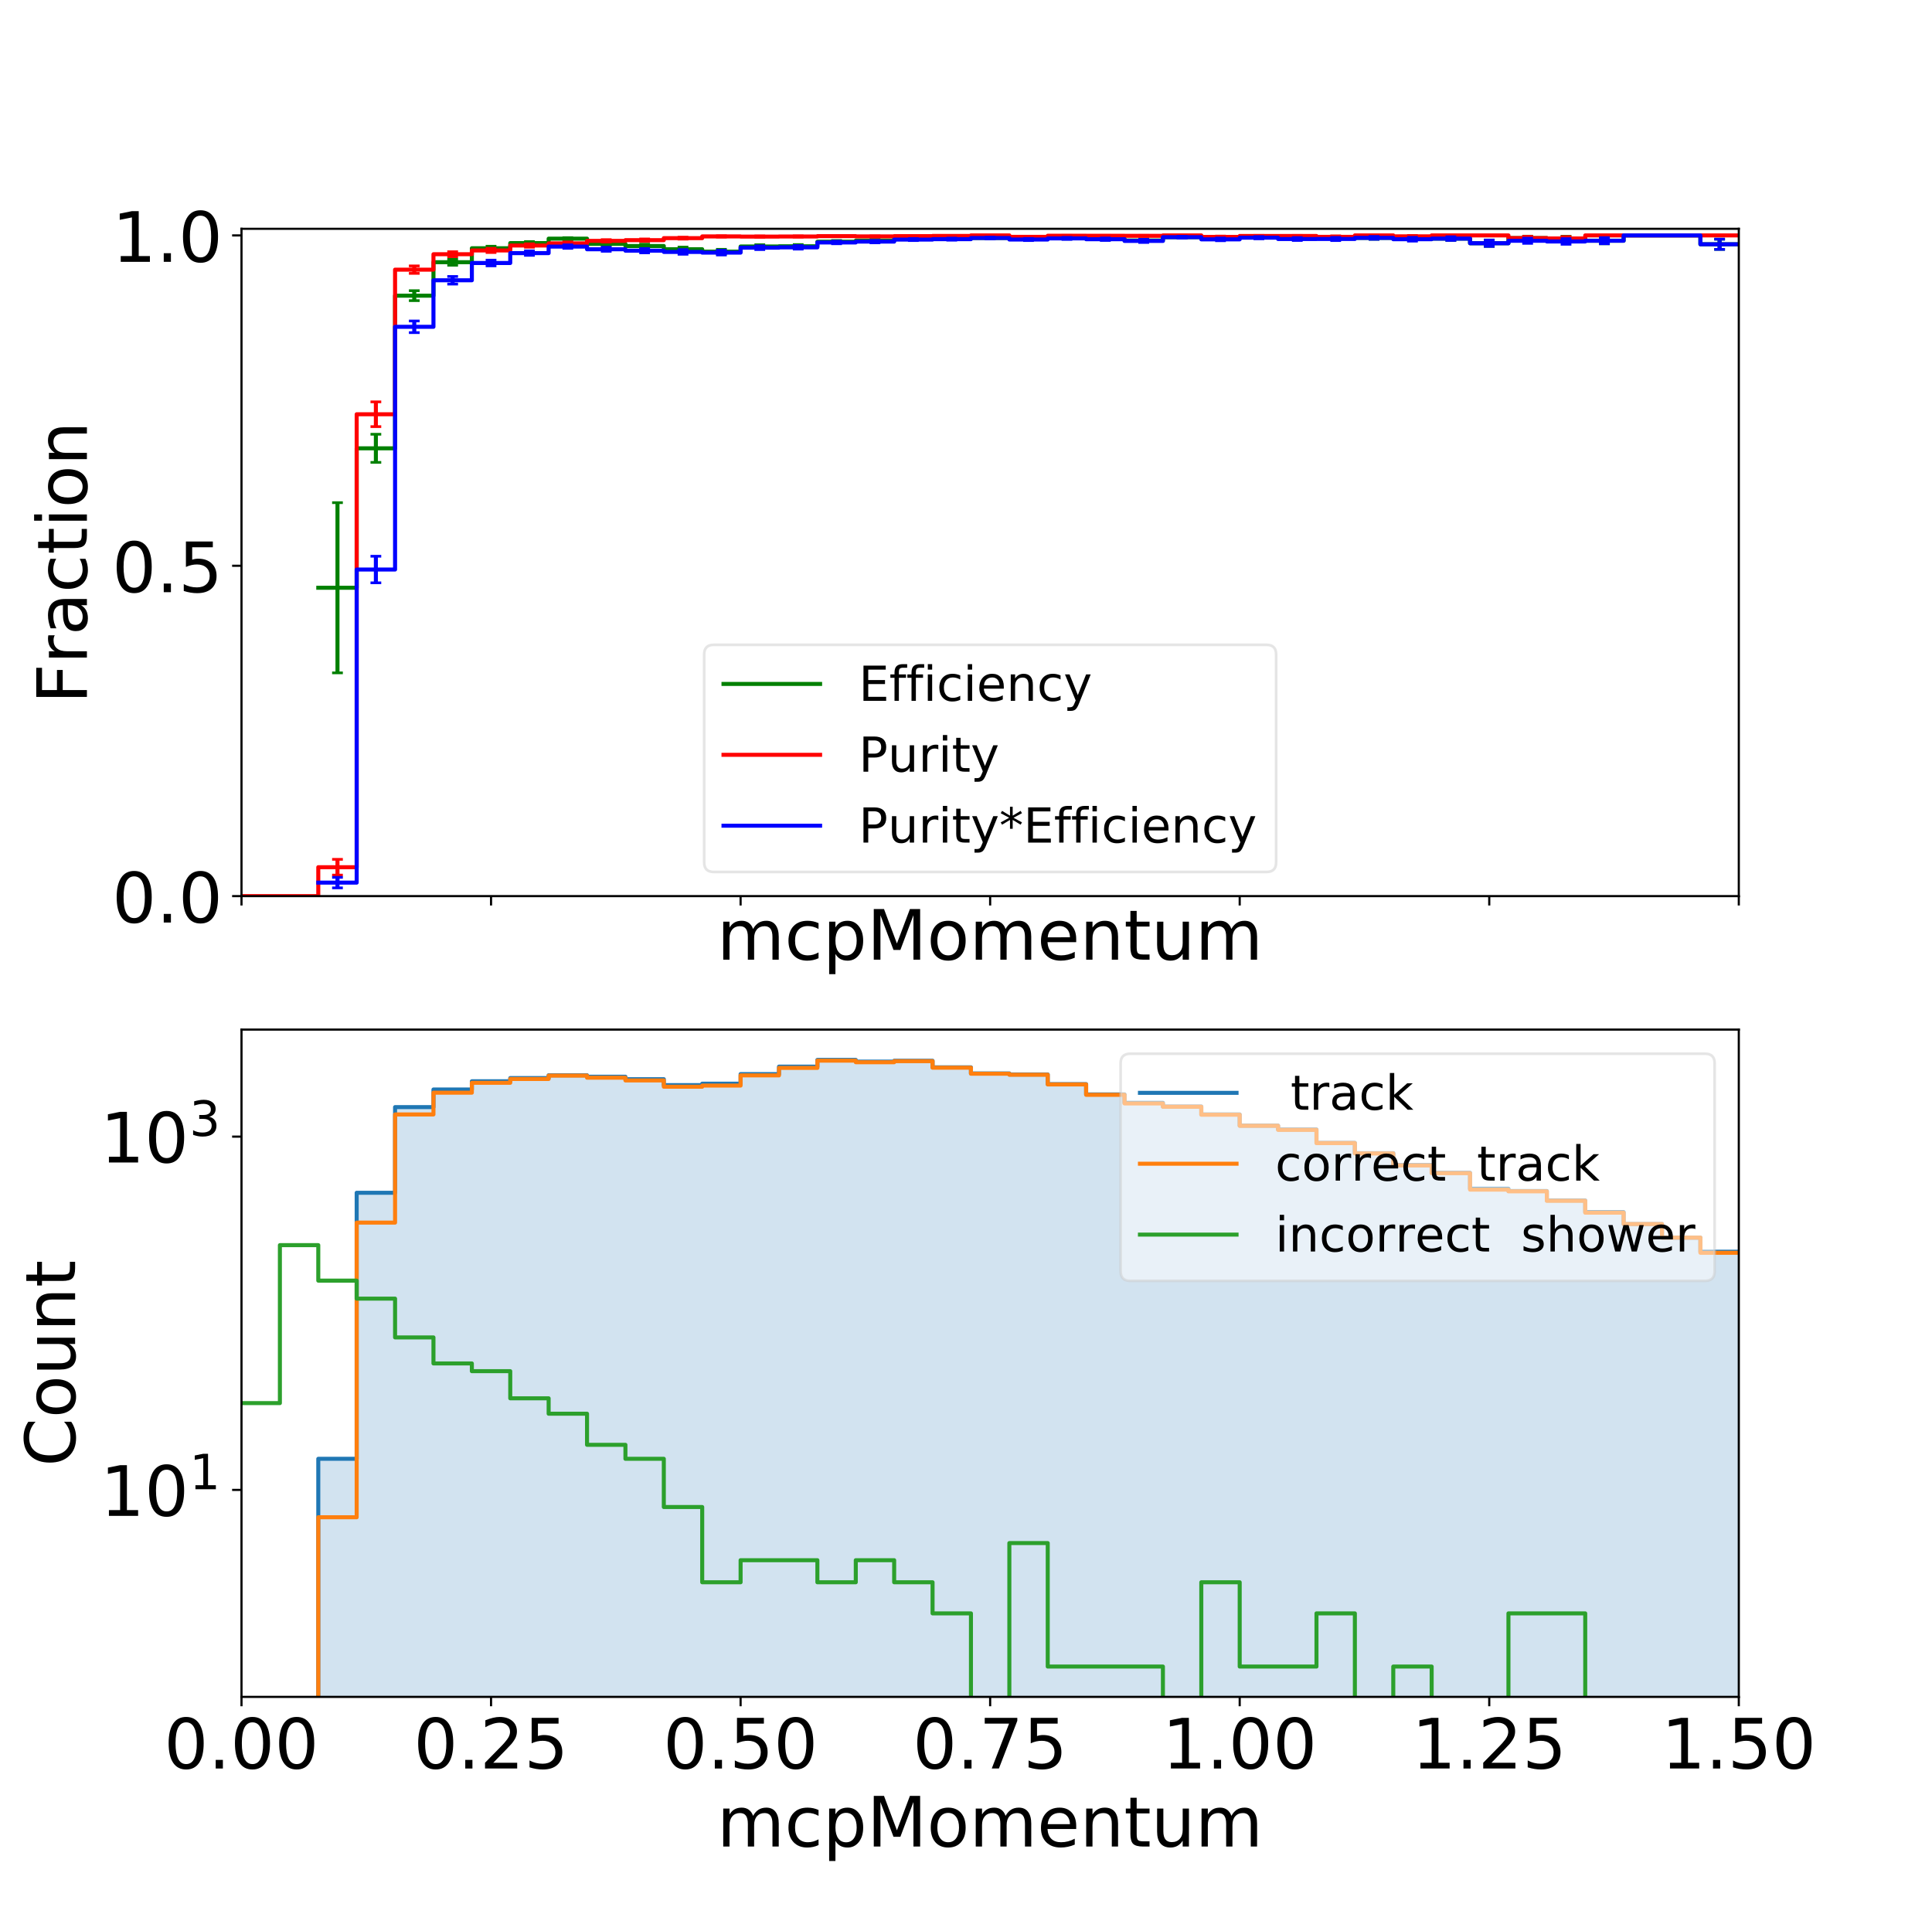 <?xml version="1.0" encoding="utf-8" standalone="no"?>
<!DOCTYPE svg PUBLIC "-//W3C//DTD SVG 1.1//EN"
  "http://www.w3.org/Graphics/SVG/1.1/DTD/svg11.dtd">
<!-- Created with matplotlib (https://matplotlib.org/) -->
<svg height="710.64pt" version="1.1" viewBox="0 0 720 710.64" width="720pt" xmlns="http://www.w3.org/2000/svg" xmlns:xlink="http://www.w3.org/1999/xlink">
 <defs>
  <style type="text/css">
*{stroke-linecap:butt;stroke-linejoin:round;}
  </style>
 </defs>
 <g id="figure_1">
  <g id="patch_1">
   <path d="M 0 710.64 
L 720 710.64 
L 720 0 
L 0 0 
z
" style="fill:#ffffff;"/>
  </g>
  <g id="axes_1">
   <g id="patch_2">
    <path d="M 90 334.001 
L 648 334.001 
L 648 85.277 
L 90 85.277 
z
" style="fill:#ffffff;"/>
   </g>
   <g id="matplotlib.axis_1">
    <g id="xtick_1">
     <g id="line2d_1">
      <defs>
       <path d="M 0 0 
L 0 3.5 
" id="m84e2946a0a" style="stroke:#000000;stroke-width:0.8;"/>
      </defs>
      <g>
       <use style="stroke:#000000;stroke-width:0.8;" x="90" xlink:href="#m84e2946a0a" y="334.001"/>
      </g>
     </g>
    </g>
    <g id="xtick_2">
     <g id="line2d_2">
      <g>
       <use style="stroke:#000000;stroke-width:0.8;" x="183" xlink:href="#m84e2946a0a" y="334.001"/>
      </g>
     </g>
    </g>
    <g id="xtick_3">
     <g id="line2d_3">
      <g>
       <use style="stroke:#000000;stroke-width:0.8;" x="276" xlink:href="#m84e2946a0a" y="334.001"/>
      </g>
     </g>
    </g>
    <g id="xtick_4">
     <g id="line2d_4">
      <g>
       <use style="stroke:#000000;stroke-width:0.8;" x="369" xlink:href="#m84e2946a0a" y="334.001"/>
      </g>
     </g>
    </g>
    <g id="xtick_5">
     <g id="line2d_5">
      <g>
       <use style="stroke:#000000;stroke-width:0.8;" x="462" xlink:href="#m84e2946a0a" y="334.001"/>
      </g>
     </g>
    </g>
    <g id="xtick_6">
     <g id="line2d_6">
      <g>
       <use style="stroke:#000000;stroke-width:0.8;" x="555" xlink:href="#m84e2946a0a" y="334.001"/>
      </g>
     </g>
    </g>
    <g id="xtick_7">
     <g id="line2d_7">
      <g>
       <use style="stroke:#000000;stroke-width:0.8;" x="648" xlink:href="#m84e2946a0a" y="334.001"/>
      </g>
     </g>
    </g>
    <g id="text_1">
     <!-- mcpMomentum -->
     <defs>
      <path d="M 52 44.188 
Q 55.375 50.25 60.062 53.125 
Q 64.75 56 71.094 56 
Q 79.641 56 84.281 50.016 
Q 88.922 44.047 88.922 33.016 
L 88.922 0 
L 79.891 0 
L 79.891 32.719 
Q 79.891 40.578 77.094 44.375 
Q 74.312 48.188 68.609 48.188 
Q 61.625 48.188 57.562 43.547 
Q 53.516 38.922 53.516 30.906 
L 53.516 0 
L 44.484 0 
L 44.484 32.719 
Q 44.484 40.625 41.703 44.406 
Q 38.922 48.188 33.109 48.188 
Q 26.219 48.188 22.156 43.531 
Q 18.109 38.875 18.109 30.906 
L 18.109 0 
L 9.078 0 
L 9.078 54.688 
L 18.109 54.688 
L 18.109 46.188 
Q 21.188 51.219 25.484 53.609 
Q 29.781 56 35.688 56 
Q 41.656 56 45.828 52.969 
Q 50 49.953 52 44.188 
z
" id="DejaVuSans-109"/>
      <path d="M 48.781 52.594 
L 48.781 44.188 
Q 44.969 46.297 41.141 47.344 
Q 37.312 48.391 33.406 48.391 
Q 24.656 48.391 19.812 42.844 
Q 14.984 37.312 14.984 27.297 
Q 14.984 17.281 19.812 11.734 
Q 24.656 6.203 33.406 6.203 
Q 37.312 6.203 41.141 7.25 
Q 44.969 8.297 48.781 10.406 
L 48.781 2.094 
Q 45.016 0.344 40.984 -0.531 
Q 36.969 -1.422 32.422 -1.422 
Q 20.062 -1.422 12.781 6.344 
Q 5.516 14.109 5.516 27.297 
Q 5.516 40.672 12.859 48.328 
Q 20.219 56 33.016 56 
Q 37.156 56 41.109 55.141 
Q 45.062 54.297 48.781 52.594 
z
" id="DejaVuSans-99"/>
      <path d="M 18.109 8.203 
L 18.109 -20.797 
L 9.078 -20.797 
L 9.078 54.688 
L 18.109 54.688 
L 18.109 46.391 
Q 20.953 51.266 25.266 53.625 
Q 29.594 56 35.594 56 
Q 45.562 56 51.781 48.094 
Q 58.016 40.188 58.016 27.297 
Q 58.016 14.406 51.781 6.484 
Q 45.562 -1.422 35.594 -1.422 
Q 29.594 -1.422 25.266 0.953 
Q 20.953 3.328 18.109 8.203 
z
M 48.688 27.297 
Q 48.688 37.203 44.609 42.844 
Q 40.531 48.484 33.406 48.484 
Q 26.266 48.484 22.188 42.844 
Q 18.109 37.203 18.109 27.297 
Q 18.109 17.391 22.188 11.75 
Q 26.266 6.109 33.406 6.109 
Q 40.531 6.109 44.609 11.75 
Q 48.688 17.391 48.688 27.297 
z
" id="DejaVuSans-112"/>
      <path d="M 9.812 72.906 
L 24.516 72.906 
L 43.109 23.297 
L 61.812 72.906 
L 76.516 72.906 
L 76.516 0 
L 66.891 0 
L 66.891 64.016 
L 48.094 14.016 
L 38.188 14.016 
L 19.391 64.016 
L 19.391 0 
L 9.812 0 
z
" id="DejaVuSans-77"/>
      <path d="M 30.609 48.391 
Q 23.391 48.391 19.188 42.75 
Q 14.984 37.109 14.984 27.297 
Q 14.984 17.484 19.156 11.844 
Q 23.344 6.203 30.609 6.203 
Q 37.797 6.203 41.984 11.859 
Q 46.188 17.531 46.188 27.297 
Q 46.188 37.016 41.984 42.703 
Q 37.797 48.391 30.609 48.391 
z
M 30.609 56 
Q 42.328 56 49.016 48.375 
Q 55.719 40.766 55.719 27.297 
Q 55.719 13.875 49.016 6.219 
Q 42.328 -1.422 30.609 -1.422 
Q 18.844 -1.422 12.172 6.219 
Q 5.516 13.875 5.516 27.297 
Q 5.516 40.766 12.172 48.375 
Q 18.844 56 30.609 56 
z
" id="DejaVuSans-111"/>
      <path d="M 56.203 29.594 
L 56.203 25.203 
L 14.891 25.203 
Q 15.484 15.922 20.484 11.062 
Q 25.484 6.203 34.422 6.203 
Q 39.594 6.203 44.453 7.469 
Q 49.312 8.734 54.109 11.281 
L 54.109 2.781 
Q 49.266 0.734 44.188 -0.344 
Q 39.109 -1.422 33.891 -1.422 
Q 20.797 -1.422 13.156 6.188 
Q 5.516 13.812 5.516 26.812 
Q 5.516 40.234 12.766 48.109 
Q 20.016 56 32.328 56 
Q 43.359 56 49.781 48.891 
Q 56.203 41.797 56.203 29.594 
z
M 47.219 32.234 
Q 47.125 39.594 43.094 43.984 
Q 39.062 48.391 32.422 48.391 
Q 24.906 48.391 20.391 44.141 
Q 15.875 39.891 15.188 32.172 
z
" id="DejaVuSans-101"/>
      <path d="M 54.891 33.016 
L 54.891 0 
L 45.906 0 
L 45.906 32.719 
Q 45.906 40.484 42.875 44.328 
Q 39.844 48.188 33.797 48.188 
Q 26.516 48.188 22.312 43.547 
Q 18.109 38.922 18.109 30.906 
L 18.109 0 
L 9.078 0 
L 9.078 54.688 
L 18.109 54.688 
L 18.109 46.188 
Q 21.344 51.125 25.703 53.562 
Q 30.078 56 35.797 56 
Q 45.219 56 50.047 50.172 
Q 54.891 44.344 54.891 33.016 
z
" id="DejaVuSans-110"/>
      <path d="M 18.312 70.219 
L 18.312 54.688 
L 36.812 54.688 
L 36.812 47.703 
L 18.312 47.703 
L 18.312 18.016 
Q 18.312 11.328 20.141 9.422 
Q 21.969 7.516 27.594 7.516 
L 36.812 7.516 
L 36.812 0 
L 27.594 0 
Q 17.188 0 13.234 3.875 
Q 9.281 7.766 9.281 18.016 
L 9.281 47.703 
L 2.688 47.703 
L 2.688 54.688 
L 9.281 54.688 
L 9.281 70.219 
z
" id="DejaVuSans-116"/>
      <path d="M 8.5 21.578 
L 8.5 54.688 
L 17.484 54.688 
L 17.484 21.922 
Q 17.484 14.156 20.5 10.266 
Q 23.531 6.391 29.594 6.391 
Q 36.859 6.391 41.078 11.031 
Q 45.312 15.672 45.312 23.688 
L 45.312 54.688 
L 54.297 54.688 
L 54.297 0 
L 45.312 0 
L 45.312 8.406 
Q 42.047 3.422 37.719 1 
Q 33.406 -1.422 27.688 -1.422 
Q 18.266 -1.422 13.375 4.438 
Q 8.5 10.297 8.5 21.578 
z
M 31.109 56 
z
" id="DejaVuSans-117"/>
     </defs>
     <g transform="translate(267.181 357.696)scale(0.259 -0.259)">
      <use xlink:href="#DejaVuSans-109"/>
      <use x="97.412" xlink:href="#DejaVuSans-99"/>
      <use x="152.393" xlink:href="#DejaVuSans-112"/>
      <use x="215.869" xlink:href="#DejaVuSans-77"/>
      <use x="302.148" xlink:href="#DejaVuSans-111"/>
      <use x="363.33" xlink:href="#DejaVuSans-109"/>
      <use x="460.742" xlink:href="#DejaVuSans-101"/>
      <use x="522.266" xlink:href="#DejaVuSans-110"/>
      <use x="585.645" xlink:href="#DejaVuSans-116"/>
      <use x="624.854" xlink:href="#DejaVuSans-117"/>
      <use x="688.232" xlink:href="#DejaVuSans-109"/>
     </g>
    </g>
   </g>
   <g id="matplotlib.axis_2">
    <g id="ytick_1">
     <g id="line2d_8">
      <defs>
       <path d="M 0 0 
L -3.5 0 
" id="mbaf5286e44" style="stroke:#000000;stroke-width:0.8;"/>
      </defs>
      <g>
       <use style="stroke:#000000;stroke-width:0.8;" x="90" xlink:href="#mbaf5286e44" y="334.001"/>
      </g>
     </g>
     <g id="text_2">
      <!-- 0.0 -->
      <defs>
       <path d="M 31.781 66.406 
Q 24.172 66.406 20.328 58.906 
Q 16.5 51.422 16.5 36.375 
Q 16.5 21.391 20.328 13.891 
Q 24.172 6.391 31.781 6.391 
Q 39.453 6.391 43.281 13.891 
Q 47.125 21.391 47.125 36.375 
Q 47.125 51.422 43.281 58.906 
Q 39.453 66.406 31.781 66.406 
z
M 31.781 74.219 
Q 44.047 74.219 50.516 64.516 
Q 56.984 54.828 56.984 36.375 
Q 56.984 17.969 50.516 8.266 
Q 44.047 -1.422 31.781 -1.422 
Q 19.531 -1.422 13.062 8.266 
Q 6.594 17.969 6.594 36.375 
Q 6.594 54.828 13.062 64.516 
Q 19.531 74.219 31.781 74.219 
z
" id="DejaVuSans-48"/>
       <path d="M 10.688 12.406 
L 21 12.406 
L 21 0 
L 10.688 0 
z
" id="DejaVuSans-46"/>
      </defs>
      <g transform="translate(41.779 343.848)scale(0.259 -0.259)">
       <use xlink:href="#DejaVuSans-48"/>
       <use x="63.623" xlink:href="#DejaVuSans-46"/>
       <use x="95.41" xlink:href="#DejaVuSans-48"/>
      </g>
     </g>
    </g>
    <g id="ytick_2">
     <g id="line2d_9">
      <g>
       <use style="stroke:#000000;stroke-width:0.8;" x="90" xlink:href="#mbaf5286e44" y="210.87"/>
      </g>
     </g>
     <g id="text_3">
      <!-- 0.5 -->
      <defs>
       <path d="M 10.797 72.906 
L 49.516 72.906 
L 49.516 64.594 
L 19.828 64.594 
L 19.828 46.734 
Q 21.969 47.469 24.109 47.828 
Q 26.266 48.188 28.422 48.188 
Q 40.625 48.188 47.75 41.5 
Q 54.891 34.812 54.891 23.391 
Q 54.891 11.625 47.562 5.094 
Q 40.234 -1.422 26.906 -1.422 
Q 22.312 -1.422 17.547 -0.641 
Q 12.797 0.141 7.719 1.703 
L 7.719 11.625 
Q 12.109 9.234 16.797 8.062 
Q 21.484 6.891 26.703 6.891 
Q 35.156 6.891 40.078 11.328 
Q 45.016 15.766 45.016 23.391 
Q 45.016 31 40.078 35.438 
Q 35.156 39.891 26.703 39.891 
Q 22.75 39.891 18.812 39.016 
Q 14.891 38.141 10.797 36.281 
z
" id="DejaVuSans-53"/>
      </defs>
      <g transform="translate(41.779 220.718)scale(0.259 -0.259)">
       <use xlink:href="#DejaVuSans-48"/>
       <use x="63.623" xlink:href="#DejaVuSans-46"/>
       <use x="95.41" xlink:href="#DejaVuSans-53"/>
      </g>
     </g>
    </g>
    <g id="ytick_3">
     <g id="line2d_10">
      <g>
       <use style="stroke:#000000;stroke-width:0.8;" x="90" xlink:href="#mbaf5286e44" y="87.739"/>
      </g>
     </g>
     <g id="text_4">
      <!-- 1.0 -->
      <defs>
       <path d="M 12.406 8.297 
L 28.516 8.297 
L 28.516 63.922 
L 10.984 60.406 
L 10.984 69.391 
L 28.422 72.906 
L 38.281 72.906 
L 38.281 8.297 
L 54.391 8.297 
L 54.391 0 
L 12.406 0 
z
" id="DejaVuSans-49"/>
      </defs>
      <g transform="translate(41.779 97.587)scale(0.259 -0.259)">
       <use xlink:href="#DejaVuSans-49"/>
       <use x="63.623" xlink:href="#DejaVuSans-46"/>
       <use x="95.41" xlink:href="#DejaVuSans-48"/>
      </g>
     </g>
    </g>
    <g id="text_5">
     <!-- Fraction -->
     <defs>
      <path d="M 9.812 72.906 
L 51.703 72.906 
L 51.703 64.594 
L 19.672 64.594 
L 19.672 43.109 
L 48.578 43.109 
L 48.578 34.812 
L 19.672 34.812 
L 19.672 0 
L 9.812 0 
z
" id="DejaVuSans-70"/>
      <path d="M 41.109 46.297 
Q 39.594 47.172 37.812 47.578 
Q 36.031 48 33.891 48 
Q 26.266 48 22.188 43.047 
Q 18.109 38.094 18.109 28.812 
L 18.109 0 
L 9.078 0 
L 9.078 54.688 
L 18.109 54.688 
L 18.109 46.188 
Q 20.953 51.172 25.484 53.578 
Q 30.031 56 36.531 56 
Q 37.453 56 38.578 55.875 
Q 39.703 55.766 41.062 55.516 
z
" id="DejaVuSans-114"/>
      <path d="M 34.281 27.484 
Q 23.391 27.484 19.188 25 
Q 14.984 22.516 14.984 16.5 
Q 14.984 11.719 18.141 8.906 
Q 21.297 6.109 26.703 6.109 
Q 34.188 6.109 38.703 11.406 
Q 43.219 16.703 43.219 25.484 
L 43.219 27.484 
z
M 52.203 31.203 
L 52.203 0 
L 43.219 0 
L 43.219 8.297 
Q 40.141 3.328 35.547 0.953 
Q 30.953 -1.422 24.312 -1.422 
Q 15.922 -1.422 10.953 3.297 
Q 6 8.016 6 15.922 
Q 6 25.141 12.172 29.828 
Q 18.359 34.516 30.609 34.516 
L 43.219 34.516 
L 43.219 35.406 
Q 43.219 41.609 39.141 45 
Q 35.062 48.391 27.688 48.391 
Q 23 48.391 18.547 47.266 
Q 14.109 46.141 10.016 43.891 
L 10.016 52.203 
Q 14.938 54.109 19.578 55.047 
Q 24.219 56 28.609 56 
Q 40.484 56 46.344 49.844 
Q 52.203 43.703 52.203 31.203 
z
" id="DejaVuSans-97"/>
      <path d="M 9.422 54.688 
L 18.406 54.688 
L 18.406 0 
L 9.422 0 
z
M 9.422 75.984 
L 18.406 75.984 
L 18.406 64.594 
L 9.422 64.594 
z
" id="DejaVuSans-105"/>
     </defs>
     <g transform="translate(32.389 262.299)rotate(-90)scale(0.259 -0.259)">
      <use xlink:href="#DejaVuSans-70"/>
      <use x="57.41" xlink:href="#DejaVuSans-114"/>
      <use x="98.523" xlink:href="#DejaVuSans-97"/>
      <use x="159.803" xlink:href="#DejaVuSans-99"/>
      <use x="214.783" xlink:href="#DejaVuSans-116"/>
      <use x="253.992" xlink:href="#DejaVuSans-105"/>
      <use x="281.775" xlink:href="#DejaVuSans-111"/>
      <use x="342.957" xlink:href="#DejaVuSans-110"/>
     </g>
    </g>
   </g>
   <g id="LineCollection_1">
    <path clip-path="url(#p4e12a55f30)" d="M 125.769 250.8 
L 125.769 187.357 
" style="fill:none;stroke:#008000;stroke-width:1.5;"/>
    <path clip-path="url(#p4e12a55f30)" d="M 140.077 172.344 
L 140.077 161.848 
" style="fill:none;stroke:#008000;stroke-width:1.5;"/>
    <path clip-path="url(#p4e12a55f30)" d="M 154.385 112.053 
L 154.385 108.353 
" style="fill:none;stroke:#008000;stroke-width:1.5;"/>
    <path clip-path="url(#p4e12a55f30)" d="M 168.692 98.864 
L 168.692 96.603 
" style="fill:none;stroke:#008000;stroke-width:1.5;"/>
    <path clip-path="url(#p4e12a55f30)" d="M 183 93.278 
L 183 91.778 
" style="fill:none;stroke:#008000;stroke-width:1.5;"/>
    <path clip-path="url(#p4e12a55f30)" d="M 197.308 91.18 
L 197.308 90.039 
" style="fill:none;stroke:#008000;stroke-width:1.5;"/>
    <path clip-path="url(#p4e12a55f30)" d="M 211.615 89.323 
L 211.615 88.591 
" style="fill:none;stroke:#008000;stroke-width:1.5;"/>
    <path clip-path="url(#p4e12a55f30)" d="M 225.923 91.491 
L 225.923 90.305 
" style="fill:none;stroke:#008000;stroke-width:1.5;"/>
    <path clip-path="url(#p4e12a55f30)" d="M 240.231 92.374 
L 240.231 91.026 
" style="fill:none;stroke:#008000;stroke-width:1.5;"/>
    <path clip-path="url(#p4e12a55f30)" d="M 254.538 93.696 
L 254.538 92.101 
" style="fill:none;stroke:#008000;stroke-width:1.5;"/>
    <path clip-path="url(#p4e12a55f30)" d="M 268.846 94.645 
L 268.846 92.937 
" style="fill:none;stroke:#008000;stroke-width:1.5;"/>
    <path clip-path="url(#p4e12a55f30)" d="M 283.154 92.548 
L 283.154 91.216 
" style="fill:none;stroke:#008000;stroke-width:1.5;"/>
    <path clip-path="url(#p4e12a55f30)" d="M 297.462 92.422 
L 297.462 91.166 
" style="fill:none;stroke:#008000;stroke-width:1.5;"/>
    <path clip-path="url(#p4e12a55f30)" d="M 311.769 90.555 
L 311.769 89.635 
" style="fill:none;stroke:#008000;stroke-width:1.5;"/>
    <path clip-path="url(#p4e12a55f30)" d="M 326.077 90.108 
L 326.077 89.262 
" style="fill:none;stroke:#008000;stroke-width:1.5;"/>
    <path clip-path="url(#p4e12a55f30)" d="M 340.385 89.364 
L 340.385 88.68 
" style="fill:none;stroke:#008000;stroke-width:1.5;"/>
    <path clip-path="url(#p4e12a55f30)" d="M 354.692 89.282 
L 354.692 88.592 
" style="fill:none;stroke:#008000;stroke-width:1.5;"/>
    <path clip-path="url(#p4e12a55f30)" d="M 369 89.035 
L 369 88.388 
" style="fill:none;stroke:#008000;stroke-width:1.5;"/>
    <path clip-path="url(#p4e12a55f30)" d="M 383.308 89.053 
L 383.308 88.397 
" style="fill:none;stroke:#008000;stroke-width:1.5;"/>
    <path clip-path="url(#p4e12a55f30)" d="M 397.615 89.084 
L 397.615 88.383 
" style="fill:none;stroke:#008000;stroke-width:1.5;"/>
    <path clip-path="url(#p4e12a55f30)" d="M 411.923 89.444 
L 411.923 88.593 
" style="fill:none;stroke:#008000;stroke-width:1.5;"/>
    <path clip-path="url(#p4e12a55f30)" d="M 426.231 90.189 
L 426.231 89.095 
" style="fill:none;stroke:#008000;stroke-width:1.5;"/>
    <path clip-path="url(#p4e12a55f30)" d="M 440.538 88.737 
L 440.538 88.073 
" style="fill:none;stroke:#008000;stroke-width:1.5;"/>
    <path clip-path="url(#p4e12a55f30)" d="M 454.846 89.073 
L 454.846 88.25 
" style="fill:none;stroke:#008000;stroke-width:1.5;"/>
    <path clip-path="url(#p4e12a55f30)" d="M 469.154 88.749 
L 469.154 88.01 
" style="fill:none;stroke:#008000;stroke-width:1.5;"/>
    <path clip-path="url(#p4e12a55f30)" d="M 483.462 89.363 
L 483.462 88.361 
" style="fill:none;stroke:#008000;stroke-width:1.5;"/>
    <path clip-path="url(#p4e12a55f30)" d="M 497.769 89.003 
L 497.769 88.079 
" style="fill:none;stroke:#008000;stroke-width:1.5;"/>
    <path clip-path="url(#p4e12a55f30)" d="M 512.077 89.184 
L 512.077 88.128 
" style="fill:none;stroke:#008000;stroke-width:1.5;"/>
    <path clip-path="url(#p4e12a55f30)" d="M 526.385 89.427 
L 526.385 88.193 
" style="fill:none;stroke:#008000;stroke-width:1.5;"/>
    <path clip-path="url(#p4e12a55f30)" d="M 540.692 89.605 
L 540.692 88.241 
" style="fill:none;stroke:#008000;stroke-width:1.5;"/>
    <path clip-path="url(#p4e12a55f30)" d="M 555 91.836 
L 555 89.471 
" style="fill:none;stroke:#008000;stroke-width:1.5;"/>
    <path clip-path="url(#p4e12a55f30)" d="M 569.308 89.447 
L 569.308 88.034 
" style="fill:none;stroke:#008000;stroke-width:1.5;"/>
    <path clip-path="url(#p4e12a55f30)" d="M 583.615 89.67 
L 583.615 88.073 
" style="fill:none;stroke:#008000;stroke-width:1.5;"/>
    <path clip-path="url(#p4e12a55f30)" d="M 597.923 90.851 
L 597.923 88.579 
" style="fill:none;stroke:#008000;stroke-width:1.5;"/>
    <path clip-path="url(#p4e12a55f30)" d="M 612.231 87.739 
L 612.231 87.739 
" style="fill:none;stroke:#008000;stroke-width:1.5;"/>
    <path clip-path="url(#p4e12a55f30)" d="M 626.538 87.739 
L 626.538 87.739 
" style="fill:none;stroke:#008000;stroke-width:1.5;"/>
    <path clip-path="url(#p4e12a55f30)" d="M 640.846 92.952 
L 640.846 89.153 
" style="fill:none;stroke:#008000;stroke-width:1.5;"/>
   </g>
   <g id="LineCollection_2">
    <path clip-path="url(#p4e12a55f30)" d="M 125.769 326.166 
L 125.769 320.288 
" style="fill:none;stroke:#ff0000;stroke-width:1.5;"/>
    <path clip-path="url(#p4e12a55f30)" d="M 140.077 159.021 
L 140.077 149.781 
" style="fill:none;stroke:#ff0000;stroke-width:1.5;"/>
    <path clip-path="url(#p4e12a55f30)" d="M 154.385 101.9 
L 154.385 99.115 
" style="fill:none;stroke:#ff0000;stroke-width:1.5;"/>
    <path clip-path="url(#p4e12a55f30)" d="M 168.692 95.682 
L 168.692 93.83 
" style="fill:none;stroke:#ff0000;stroke-width:1.5;"/>
    <path clip-path="url(#p4e12a55f30)" d="M 183 94.126 
L 183 92.568 
" style="fill:none;stroke:#ff0000;stroke-width:1.5;"/>
    <path clip-path="url(#p4e12a55f30)" d="M 197.308 92.146 
L 197.308 90.882 
" style="fill:none;stroke:#ff0000;stroke-width:1.5;"/>
    <path clip-path="url(#p4e12a55f30)" d="M 211.615 91.256 
L 211.615 90.157 
" style="fill:none;stroke:#ff0000;stroke-width:1.5;"/>
    <path clip-path="url(#p4e12a55f30)" d="M 225.923 90.246 
L 225.923 89.313 
" style="fill:none;stroke:#ff0000;stroke-width:1.5;"/>
    <path clip-path="url(#p4e12a55f30)" d="M 240.231 89.944 
L 240.231 89.062 
" style="fill:none;stroke:#ff0000;stroke-width:1.5;"/>
    <path clip-path="url(#p4e12a55f30)" d="M 254.538 89.118 
L 254.538 88.408 
" style="fill:none;stroke:#ff0000;stroke-width:1.5;"/>
    <path clip-path="url(#p4e12a55f30)" d="M 268.846 88.336 
L 268.846 87.902 
" style="fill:none;stroke:#ff0000;stroke-width:1.5;"/>
    <path clip-path="url(#p4e12a55f30)" d="M 283.154 88.4 
L 283.154 87.964 
" style="fill:none;stroke:#ff0000;stroke-width:1.5;"/>
    <path clip-path="url(#p4e12a55f30)" d="M 297.462 88.338 
L 297.462 87.944 
" style="fill:none;stroke:#ff0000;stroke-width:1.5;"/>
    <path clip-path="url(#p4e12a55f30)" d="M 311.769 88.169 
L 311.769 87.858 
" style="fill:none;stroke:#ff0000;stroke-width:1.5;"/>
    <path clip-path="url(#p4e12a55f30)" d="M 326.077 88.294 
L 326.077 87.931 
" style="fill:none;stroke:#ff0000;stroke-width:1.5;"/>
    <path clip-path="url(#p4e12a55f30)" d="M 340.385 88.171 
L 340.385 87.86 
" style="fill:none;stroke:#ff0000;stroke-width:1.5;"/>
    <path clip-path="url(#p4e12a55f30)" d="M 354.692 88.078 
L 354.692 87.802 
" style="fill:none;stroke:#ff0000;stroke-width:1.5;"/>
    <path clip-path="url(#p4e12a55f30)" d="M 369 87.739 
L 369 87.739 
" style="fill:none;stroke:#ff0000;stroke-width:1.5;"/>
    <path clip-path="url(#p4e12a55f30)" d="M 383.308 88.52 
L 383.308 88.056 
" style="fill:none;stroke:#ff0000;stroke-width:1.5;"/>
    <path clip-path="url(#p4e12a55f30)" d="M 397.615 87.987 
L 397.615 87.741 
" style="fill:none;stroke:#ff0000;stroke-width:1.5;"/>
    <path clip-path="url(#p4e12a55f30)" d="M 411.923 88.023 
L 411.923 87.741 
" style="fill:none;stroke:#ff0000;stroke-width:1.5;"/>
    <path clip-path="url(#p4e12a55f30)" d="M 426.231 88.056 
L 426.231 87.743 
" style="fill:none;stroke:#ff0000;stroke-width:1.5;"/>
    <path clip-path="url(#p4e12a55f30)" d="M 440.538 87.739 
L 440.538 87.739 
" style="fill:none;stroke:#ff0000;stroke-width:1.5;"/>
    <path clip-path="url(#p4e12a55f30)" d="M 454.846 88.595 
L 454.846 87.992 
" style="fill:none;stroke:#ff0000;stroke-width:1.5;"/>
    <path clip-path="url(#p4e12a55f30)" d="M 469.154 88.162 
L 469.154 87.745 
" style="fill:none;stroke:#ff0000;stroke-width:1.5;"/>
    <path clip-path="url(#p4e12a55f30)" d="M 483.462 88.18 
L 483.462 87.75 
" style="fill:none;stroke:#ff0000;stroke-width:1.5;"/>
    <path clip-path="url(#p4e12a55f30)" d="M 497.769 88.629 
L 497.769 87.919 
" style="fill:none;stroke:#ff0000;stroke-width:1.5;"/>
    <path clip-path="url(#p4e12a55f30)" d="M 512.077 87.739 
L 512.077 87.739 
" style="fill:none;stroke:#ff0000;stroke-width:1.5;"/>
    <path clip-path="url(#p4e12a55f30)" d="M 526.385 88.437 
L 526.385 87.758 
" style="fill:none;stroke:#ff0000;stroke-width:1.5;"/>
    <path clip-path="url(#p4e12a55f30)" d="M 540.692 87.739 
L 540.692 87.739 
" style="fill:none;stroke:#ff0000;stroke-width:1.5;"/>
    <path clip-path="url(#p4e12a55f30)" d="M 555 87.739 
L 555 87.739 
" style="fill:none;stroke:#ff0000;stroke-width:1.5;"/>
    <path clip-path="url(#p4e12a55f30)" d="M 569.308 89.391 
L 569.308 88.09 
" style="fill:none;stroke:#ff0000;stroke-width:1.5;"/>
    <path clip-path="url(#p4e12a55f30)" d="M 583.615 89.564 
L 583.615 88.18 
" style="fill:none;stroke:#ff0000;stroke-width:1.5;"/>
    <path clip-path="url(#p4e12a55f30)" d="M 597.923 87.739 
L 597.923 87.739 
" style="fill:none;stroke:#ff0000;stroke-width:1.5;"/>
    <path clip-path="url(#p4e12a55f30)" d="M 612.231 87.739 
L 612.231 87.739 
" style="fill:none;stroke:#ff0000;stroke-width:1.5;"/>
    <path clip-path="url(#p4e12a55f30)" d="M 626.538 87.739 
L 626.538 87.739 
" style="fill:none;stroke:#ff0000;stroke-width:1.5;"/>
    <path clip-path="url(#p4e12a55f30)" d="M 640.846 87.739 
L 640.846 87.739 
" style="fill:none;stroke:#ff0000;stroke-width:1.5;"/>
   </g>
   <g id="LineCollection_3">
    <path clip-path="url(#p4e12a55f30)" d="M 125.769 330.924 
L 125.769 327.022 
" style="fill:none;stroke:#0000ff;stroke-width:1.5;"/>
    <path clip-path="url(#p4e12a55f30)" d="M 140.077 217.221 
L 140.077 207.331 
" style="fill:none;stroke:#0000ff;stroke-width:1.5;"/>
    <path clip-path="url(#p4e12a55f30)" d="M 154.385 123.969 
L 154.385 119.643 
" style="fill:none;stroke:#0000ff;stroke-width:1.5;"/>
    <path clip-path="url(#p4e12a55f30)" d="M 168.692 105.878 
L 168.692 103.053 
" style="fill:none;stroke:#0000ff;stroke-width:1.5;"/>
    <path clip-path="url(#p4e12a55f30)" d="M 183 99.085 
L 183 96.968 
" style="fill:none;stroke:#0000ff;stroke-width:1.5;"/>
    <path clip-path="url(#p4e12a55f30)" d="M 197.308 95.18 
L 197.308 93.5 
" style="fill:none;stroke:#0000ff;stroke-width:1.5;"/>
    <path clip-path="url(#p4e12a55f30)" d="M 211.615 92.565 
L 211.615 91.253 
" style="fill:none;stroke:#0000ff;stroke-width:1.5;"/>
    <path clip-path="url(#p4e12a55f30)" d="M 225.923 93.659 
L 225.923 92.165 
" style="fill:none;stroke:#0000ff;stroke-width:1.5;"/>
    <path clip-path="url(#p4e12a55f30)" d="M 240.231 94.232 
L 240.231 92.638 
" style="fill:none;stroke:#0000ff;stroke-width:1.5;"/>
    <path clip-path="url(#p4e12a55f30)" d="M 254.538 94.768 
L 254.538 93.034 
" style="fill:none;stroke:#0000ff;stroke-width:1.5;"/>
    <path clip-path="url(#p4e12a55f30)" d="M 268.846 95.039 
L 268.846 93.283 
" style="fill:none;stroke:#0000ff;stroke-width:1.5;"/>
    <path clip-path="url(#p4e12a55f30)" d="M 283.154 93.016 
L 283.154 91.618 
" style="fill:none;stroke:#0000ff;stroke-width:1.5;"/>
    <path clip-path="url(#p4e12a55f30)" d="M 297.462 92.846 
L 297.462 91.533 
" style="fill:none;stroke:#0000ff;stroke-width:1.5;"/>
    <path clip-path="url(#p4e12a55f30)" d="M 311.769 90.851 
L 311.769 89.882 
" style="fill:none;stroke:#0000ff;stroke-width:1.5;"/>
    <path clip-path="url(#p4e12a55f30)" d="M 326.077 90.514 
L 326.077 89.596 
" style="fill:none;stroke:#0000ff;stroke-width:1.5;"/>
    <path clip-path="url(#p4e12a55f30)" d="M 340.385 89.672 
L 340.385 88.922 
" style="fill:none;stroke:#0000ff;stroke-width:1.5;"/>
    <path clip-path="url(#p4e12a55f30)" d="M 354.692 89.508 
L 354.692 88.766 
" style="fill:none;stroke:#0000ff;stroke-width:1.5;"/>
    <path clip-path="url(#p4e12a55f30)" d="M 369 89.035 
L 369 88.388 
" style="fill:none;stroke:#0000ff;stroke-width:1.5;"/>
    <path clip-path="url(#p4e12a55f30)" d="M 383.308 89.672 
L 383.308 88.871 
" style="fill:none;stroke:#0000ff;stroke-width:1.5;"/>
    <path clip-path="url(#p4e12a55f30)" d="M 397.615 89.229 
L 397.615 88.486 
" style="fill:none;stroke:#0000ff;stroke-width:1.5;"/>
    <path clip-path="url(#p4e12a55f30)" d="M 411.923 89.608 
L 411.923 88.713 
" style="fill:none;stroke:#0000ff;stroke-width:1.5;"/>
    <path clip-path="url(#p4e12a55f30)" d="M 426.231 90.369 
L 426.231 89.232 
" style="fill:none;stroke:#0000ff;stroke-width:1.5;"/>
    <path clip-path="url(#p4e12a55f30)" d="M 440.538 88.737 
L 440.538 88.073 
" style="fill:none;stroke:#0000ff;stroke-width:1.5;"/>
    <path clip-path="url(#p4e12a55f30)" d="M 454.846 89.723 
L 454.846 88.705 
" style="fill:none;stroke:#0000ff;stroke-width:1.5;"/>
    <path clip-path="url(#p4e12a55f30)" d="M 469.154 89.016 
L 469.154 88.169 
" style="fill:none;stroke:#0000ff;stroke-width:1.5;"/>
    <path clip-path="url(#p4e12a55f30)" d="M 483.462 89.63 
L 483.462 88.542 
" style="fill:none;stroke:#0000ff;stroke-width:1.5;"/>
    <path clip-path="url(#p4e12a55f30)" d="M 497.769 89.655 
L 497.769 88.493 
" style="fill:none;stroke:#0000ff;stroke-width:1.5;"/>
    <path clip-path="url(#p4e12a55f30)" d="M 512.077 89.184 
L 512.077 88.128 
" style="fill:none;stroke:#0000ff;stroke-width:1.5;"/>
    <path clip-path="url(#p4e12a55f30)" d="M 526.385 89.869 
L 526.385 88.464 
" style="fill:none;stroke:#0000ff;stroke-width:1.5;"/>
    <path clip-path="url(#p4e12a55f30)" d="M 540.692 89.605 
L 540.692 88.241 
" style="fill:none;stroke:#0000ff;stroke-width:1.5;"/>
    <path clip-path="url(#p4e12a55f30)" d="M 555 91.836 
L 555 89.471 
" style="fill:none;stroke:#0000ff;stroke-width:1.5;"/>
    <path clip-path="url(#p4e12a55f30)" d="M 569.308 90.694 
L 569.308 88.781 
" style="fill:none;stroke:#0000ff;stroke-width:1.5;"/>
    <path clip-path="url(#p4e12a55f30)" d="M 583.615 91.051 
L 583.615 88.947 
" style="fill:none;stroke:#0000ff;stroke-width:1.5;"/>
    <path clip-path="url(#p4e12a55f30)" d="M 597.923 90.851 
L 597.923 88.579 
" style="fill:none;stroke:#0000ff;stroke-width:1.5;"/>
    <path clip-path="url(#p4e12a55f30)" d="M 612.231 87.739 
L 612.231 87.739 
" style="fill:none;stroke:#0000ff;stroke-width:1.5;"/>
    <path clip-path="url(#p4e12a55f30)" d="M 626.538 87.739 
L 626.538 87.739 
" style="fill:none;stroke:#0000ff;stroke-width:1.5;"/>
    <path clip-path="url(#p4e12a55f30)" d="M 640.846 92.952 
L 640.846 89.153 
" style="fill:none;stroke:#0000ff;stroke-width:1.5;"/>
   </g>
   <g id="line2d_11">
    <path clip-path="url(#p4e12a55f30)" d="M 118.615 219.079 
L 132.923 219.079 
L 132.923 167.096 
L 147.231 167.096 
L 147.231 110.203 
L 161.538 110.203 
L 161.538 97.734 
L 175.846 97.734 
L 175.846 92.528 
L 190.154 92.528 
L 190.154 90.61 
L 204.462 90.61 
L 204.462 88.957 
L 218.769 88.957 
L 218.769 90.898 
L 233.077 90.898 
L 233.077 91.7 
L 247.385 91.7 
L 247.385 92.899 
L 261.692 92.899 
L 261.692 93.791 
L 276 93.791 
L 276 91.882 
L 290.308 91.882 
L 290.308 91.794 
L 304.615 91.794 
L 304.615 90.095 
L 318.923 90.095 
L 318.923 89.685 
L 333.231 89.685 
L 333.231 89.022 
L 347.538 89.022 
L 347.538 88.937 
L 361.846 88.937 
L 361.846 88.712 
L 376.154 88.712 
L 376.154 88.725 
L 390.462 88.725 
L 390.462 88.733 
L 404.769 88.733 
L 404.769 89.018 
L 419.077 89.018 
L 419.077 89.642 
L 433.385 89.642 
L 433.385 88.405 
L 447.692 88.405 
L 447.692 88.662 
L 462 88.662 
L 462 88.38 
L 476.308 88.38 
L 476.308 88.862 
L 490.615 88.862 
L 490.615 88.541 
L 504.923 88.541 
L 504.923 88.656 
L 519.231 88.656 
L 519.231 88.81 
L 533.538 88.81 
L 533.538 88.923 
L 547.846 88.923 
L 547.846 90.654 
L 562.154 90.654 
L 562.154 88.74 
L 576.462 88.74 
L 576.462 88.872 
L 590.769 88.872 
L 590.769 89.715 
L 605.077 89.715 
L 605.077 87.739 
L 619.385 87.739 
L 619.385 87.739 
L 633.692 87.739 
L 633.692 91.052 
L 648 91.052 
" style="fill:none;stroke:#008000;stroke-linecap:square;stroke-width:1.5;"/>
   </g>
   <g id="line2d_12">
    <defs>
     <path d="M 2 0 
L -2 -0 
" id="m409965e85e" style="stroke:#008000;"/>
    </defs>
    <g clip-path="url(#p4e12a55f30)">
     <use style="fill:#008000;stroke:#008000;" x="125.769" xlink:href="#m409965e85e" y="250.8"/>
     <use style="fill:#008000;stroke:#008000;" x="140.077" xlink:href="#m409965e85e" y="172.344"/>
     <use style="fill:#008000;stroke:#008000;" x="154.385" xlink:href="#m409965e85e" y="112.053"/>
     <use style="fill:#008000;stroke:#008000;" x="168.692" xlink:href="#m409965e85e" y="98.864"/>
     <use style="fill:#008000;stroke:#008000;" x="183" xlink:href="#m409965e85e" y="93.278"/>
     <use style="fill:#008000;stroke:#008000;" x="197.308" xlink:href="#m409965e85e" y="91.18"/>
     <use style="fill:#008000;stroke:#008000;" x="211.615" xlink:href="#m409965e85e" y="89.323"/>
     <use style="fill:#008000;stroke:#008000;" x="225.923" xlink:href="#m409965e85e" y="91.491"/>
     <use style="fill:#008000;stroke:#008000;" x="240.231" xlink:href="#m409965e85e" y="92.374"/>
     <use style="fill:#008000;stroke:#008000;" x="254.538" xlink:href="#m409965e85e" y="93.696"/>
     <use style="fill:#008000;stroke:#008000;" x="268.846" xlink:href="#m409965e85e" y="94.645"/>
     <use style="fill:#008000;stroke:#008000;" x="283.154" xlink:href="#m409965e85e" y="92.548"/>
     <use style="fill:#008000;stroke:#008000;" x="297.462" xlink:href="#m409965e85e" y="92.422"/>
     <use style="fill:#008000;stroke:#008000;" x="311.769" xlink:href="#m409965e85e" y="90.555"/>
     <use style="fill:#008000;stroke:#008000;" x="326.077" xlink:href="#m409965e85e" y="90.108"/>
     <use style="fill:#008000;stroke:#008000;" x="340.385" xlink:href="#m409965e85e" y="89.364"/>
     <use style="fill:#008000;stroke:#008000;" x="354.692" xlink:href="#m409965e85e" y="89.282"/>
     <use style="fill:#008000;stroke:#008000;" x="369" xlink:href="#m409965e85e" y="89.035"/>
     <use style="fill:#008000;stroke:#008000;" x="383.308" xlink:href="#m409965e85e" y="89.053"/>
     <use style="fill:#008000;stroke:#008000;" x="397.615" xlink:href="#m409965e85e" y="89.084"/>
     <use style="fill:#008000;stroke:#008000;" x="411.923" xlink:href="#m409965e85e" y="89.444"/>
     <use style="fill:#008000;stroke:#008000;" x="426.231" xlink:href="#m409965e85e" y="90.189"/>
     <use style="fill:#008000;stroke:#008000;" x="440.538" xlink:href="#m409965e85e" y="88.737"/>
     <use style="fill:#008000;stroke:#008000;" x="454.846" xlink:href="#m409965e85e" y="89.073"/>
     <use style="fill:#008000;stroke:#008000;" x="469.154" xlink:href="#m409965e85e" y="88.749"/>
     <use style="fill:#008000;stroke:#008000;" x="483.462" xlink:href="#m409965e85e" y="89.363"/>
     <use style="fill:#008000;stroke:#008000;" x="497.769" xlink:href="#m409965e85e" y="89.003"/>
     <use style="fill:#008000;stroke:#008000;" x="512.077" xlink:href="#m409965e85e" y="89.184"/>
     <use style="fill:#008000;stroke:#008000;" x="526.385" xlink:href="#m409965e85e" y="89.427"/>
     <use style="fill:#008000;stroke:#008000;" x="540.692" xlink:href="#m409965e85e" y="89.605"/>
     <use style="fill:#008000;stroke:#008000;" x="555" xlink:href="#m409965e85e" y="91.836"/>
     <use style="fill:#008000;stroke:#008000;" x="569.308" xlink:href="#m409965e85e" y="89.447"/>
     <use style="fill:#008000;stroke:#008000;" x="583.615" xlink:href="#m409965e85e" y="89.67"/>
     <use style="fill:#008000;stroke:#008000;" x="597.923" xlink:href="#m409965e85e" y="90.851"/>
     <use style="fill:#008000;stroke:#008000;" x="612.231" xlink:href="#m409965e85e" y="87.739"/>
     <use style="fill:#008000;stroke:#008000;" x="626.538" xlink:href="#m409965e85e" y="87.739"/>
     <use style="fill:#008000;stroke:#008000;" x="640.846" xlink:href="#m409965e85e" y="92.952"/>
    </g>
   </g>
   <g id="line2d_13">
    <g clip-path="url(#p4e12a55f30)">
     <use style="fill:#008000;stroke:#008000;" x="125.769" xlink:href="#m409965e85e" y="187.357"/>
     <use style="fill:#008000;stroke:#008000;" x="140.077" xlink:href="#m409965e85e" y="161.848"/>
     <use style="fill:#008000;stroke:#008000;" x="154.385" xlink:href="#m409965e85e" y="108.353"/>
     <use style="fill:#008000;stroke:#008000;" x="168.692" xlink:href="#m409965e85e" y="96.603"/>
     <use style="fill:#008000;stroke:#008000;" x="183" xlink:href="#m409965e85e" y="91.778"/>
     <use style="fill:#008000;stroke:#008000;" x="197.308" xlink:href="#m409965e85e" y="90.039"/>
     <use style="fill:#008000;stroke:#008000;" x="211.615" xlink:href="#m409965e85e" y="88.591"/>
     <use style="fill:#008000;stroke:#008000;" x="225.923" xlink:href="#m409965e85e" y="90.305"/>
     <use style="fill:#008000;stroke:#008000;" x="240.231" xlink:href="#m409965e85e" y="91.026"/>
     <use style="fill:#008000;stroke:#008000;" x="254.538" xlink:href="#m409965e85e" y="92.101"/>
     <use style="fill:#008000;stroke:#008000;" x="268.846" xlink:href="#m409965e85e" y="92.937"/>
     <use style="fill:#008000;stroke:#008000;" x="283.154" xlink:href="#m409965e85e" y="91.216"/>
     <use style="fill:#008000;stroke:#008000;" x="297.462" xlink:href="#m409965e85e" y="91.166"/>
     <use style="fill:#008000;stroke:#008000;" x="311.769" xlink:href="#m409965e85e" y="89.635"/>
     <use style="fill:#008000;stroke:#008000;" x="326.077" xlink:href="#m409965e85e" y="89.262"/>
     <use style="fill:#008000;stroke:#008000;" x="340.385" xlink:href="#m409965e85e" y="88.68"/>
     <use style="fill:#008000;stroke:#008000;" x="354.692" xlink:href="#m409965e85e" y="88.592"/>
     <use style="fill:#008000;stroke:#008000;" x="369" xlink:href="#m409965e85e" y="88.388"/>
     <use style="fill:#008000;stroke:#008000;" x="383.308" xlink:href="#m409965e85e" y="88.397"/>
     <use style="fill:#008000;stroke:#008000;" x="397.615" xlink:href="#m409965e85e" y="88.383"/>
     <use style="fill:#008000;stroke:#008000;" x="411.923" xlink:href="#m409965e85e" y="88.593"/>
     <use style="fill:#008000;stroke:#008000;" x="426.231" xlink:href="#m409965e85e" y="89.095"/>
     <use style="fill:#008000;stroke:#008000;" x="440.538" xlink:href="#m409965e85e" y="88.073"/>
     <use style="fill:#008000;stroke:#008000;" x="454.846" xlink:href="#m409965e85e" y="88.25"/>
     <use style="fill:#008000;stroke:#008000;" x="469.154" xlink:href="#m409965e85e" y="88.01"/>
     <use style="fill:#008000;stroke:#008000;" x="483.462" xlink:href="#m409965e85e" y="88.361"/>
     <use style="fill:#008000;stroke:#008000;" x="497.769" xlink:href="#m409965e85e" y="88.079"/>
     <use style="fill:#008000;stroke:#008000;" x="512.077" xlink:href="#m409965e85e" y="88.128"/>
     <use style="fill:#008000;stroke:#008000;" x="526.385" xlink:href="#m409965e85e" y="88.193"/>
     <use style="fill:#008000;stroke:#008000;" x="540.692" xlink:href="#m409965e85e" y="88.241"/>
     <use style="fill:#008000;stroke:#008000;" x="555" xlink:href="#m409965e85e" y="89.471"/>
     <use style="fill:#008000;stroke:#008000;" x="569.308" xlink:href="#m409965e85e" y="88.034"/>
     <use style="fill:#008000;stroke:#008000;" x="583.615" xlink:href="#m409965e85e" y="88.073"/>
     <use style="fill:#008000;stroke:#008000;" x="597.923" xlink:href="#m409965e85e" y="88.579"/>
     <use style="fill:#008000;stroke:#008000;" x="612.231" xlink:href="#m409965e85e" y="87.739"/>
     <use style="fill:#008000;stroke:#008000;" x="626.538" xlink:href="#m409965e85e" y="87.739"/>
     <use style="fill:#008000;stroke:#008000;" x="640.846" xlink:href="#m409965e85e" y="89.153"/>
    </g>
   </g>
   <g id="line2d_14">
    <path clip-path="url(#p4e12a55f30)" d="M 90 334.001 
L 104.308 334.001 
L 104.308 334.001 
L 118.615 334.001 
L 118.615 323.227 
L 132.923 323.227 
L 132.923 154.401 
L 147.231 154.401 
L 147.231 100.507 
L 161.538 100.507 
L 161.538 94.756 
L 175.846 94.756 
L 175.846 93.347 
L 190.154 93.347 
L 190.154 91.514 
L 204.462 91.514 
L 204.462 90.706 
L 218.769 90.706 
L 218.769 89.779 
L 233.077 89.779 
L 233.077 89.503 
L 247.385 89.503 
L 247.385 88.763 
L 261.692 88.763 
L 261.692 88.119 
L 276 88.119 
L 276 88.182 
L 290.308 88.182 
L 290.308 88.141 
L 304.615 88.141 
L 304.615 88.014 
L 318.923 88.014 
L 318.923 88.112 
L 333.231 88.112 
L 333.231 88.015 
L 347.538 88.015 
L 347.538 87.94 
L 361.846 87.94 
L 361.846 87.739 
L 376.154 87.739 
L 376.154 88.288 
L 390.462 88.288 
L 390.462 87.864 
L 404.769 87.864 
L 404.769 87.882 
L 419.077 87.882 
L 419.077 87.899 
L 433.385 87.899 
L 433.385 87.739 
L 447.692 87.739 
L 447.692 88.294 
L 462 88.294 
L 462 87.953 
L 476.308 87.953 
L 476.308 87.965 
L 490.615 87.965 
L 490.615 88.274 
L 504.923 88.274 
L 504.923 87.739 
L 519.231 87.739 
L 519.231 88.097 
L 533.538 88.097 
L 533.538 87.739 
L 547.846 87.739 
L 547.846 87.739 
L 562.154 87.739 
L 562.154 88.74 
L 576.462 88.74 
L 576.462 88.872 
L 590.769 88.872 
L 590.769 87.739 
L 605.077 87.739 
L 605.077 87.739 
L 619.385 87.739 
L 619.385 87.739 
L 633.692 87.739 
L 633.692 87.739 
L 648 87.739 
" style="fill:none;stroke:#ff0000;stroke-linecap:square;stroke-width:1.5;"/>
   </g>
   <g id="line2d_15">
    <defs>
     <path d="M 2 0 
L -2 -0 
" id="m6e26bad30b" style="stroke:#ff0000;"/>
    </defs>
    <g clip-path="url(#p4e12a55f30)">
     <use style="fill:#ff0000;stroke:#ff0000;" x="125.769" xlink:href="#m6e26bad30b" y="326.166"/>
     <use style="fill:#ff0000;stroke:#ff0000;" x="140.077" xlink:href="#m6e26bad30b" y="159.021"/>
     <use style="fill:#ff0000;stroke:#ff0000;" x="154.385" xlink:href="#m6e26bad30b" y="101.9"/>
     <use style="fill:#ff0000;stroke:#ff0000;" x="168.692" xlink:href="#m6e26bad30b" y="95.682"/>
     <use style="fill:#ff0000;stroke:#ff0000;" x="183" xlink:href="#m6e26bad30b" y="94.126"/>
     <use style="fill:#ff0000;stroke:#ff0000;" x="197.308" xlink:href="#m6e26bad30b" y="92.146"/>
     <use style="fill:#ff0000;stroke:#ff0000;" x="211.615" xlink:href="#m6e26bad30b" y="91.256"/>
     <use style="fill:#ff0000;stroke:#ff0000;" x="225.923" xlink:href="#m6e26bad30b" y="90.246"/>
     <use style="fill:#ff0000;stroke:#ff0000;" x="240.231" xlink:href="#m6e26bad30b" y="89.944"/>
     <use style="fill:#ff0000;stroke:#ff0000;" x="254.538" xlink:href="#m6e26bad30b" y="89.118"/>
     <use style="fill:#ff0000;stroke:#ff0000;" x="268.846" xlink:href="#m6e26bad30b" y="88.336"/>
     <use style="fill:#ff0000;stroke:#ff0000;" x="283.154" xlink:href="#m6e26bad30b" y="88.4"/>
     <use style="fill:#ff0000;stroke:#ff0000;" x="297.462" xlink:href="#m6e26bad30b" y="88.338"/>
     <use style="fill:#ff0000;stroke:#ff0000;" x="311.769" xlink:href="#m6e26bad30b" y="88.169"/>
     <use style="fill:#ff0000;stroke:#ff0000;" x="326.077" xlink:href="#m6e26bad30b" y="88.294"/>
     <use style="fill:#ff0000;stroke:#ff0000;" x="340.385" xlink:href="#m6e26bad30b" y="88.171"/>
     <use style="fill:#ff0000;stroke:#ff0000;" x="354.692" xlink:href="#m6e26bad30b" y="88.078"/>
     <use style="fill:#ff0000;stroke:#ff0000;" x="369" xlink:href="#m6e26bad30b" y="87.739"/>
     <use style="fill:#ff0000;stroke:#ff0000;" x="383.308" xlink:href="#m6e26bad30b" y="88.52"/>
     <use style="fill:#ff0000;stroke:#ff0000;" x="397.615" xlink:href="#m6e26bad30b" y="87.987"/>
     <use style="fill:#ff0000;stroke:#ff0000;" x="411.923" xlink:href="#m6e26bad30b" y="88.023"/>
     <use style="fill:#ff0000;stroke:#ff0000;" x="426.231" xlink:href="#m6e26bad30b" y="88.056"/>
     <use style="fill:#ff0000;stroke:#ff0000;" x="440.538" xlink:href="#m6e26bad30b" y="87.739"/>
     <use style="fill:#ff0000;stroke:#ff0000;" x="454.846" xlink:href="#m6e26bad30b" y="88.595"/>
     <use style="fill:#ff0000;stroke:#ff0000;" x="469.154" xlink:href="#m6e26bad30b" y="88.162"/>
     <use style="fill:#ff0000;stroke:#ff0000;" x="483.462" xlink:href="#m6e26bad30b" y="88.18"/>
     <use style="fill:#ff0000;stroke:#ff0000;" x="497.769" xlink:href="#m6e26bad30b" y="88.629"/>
     <use style="fill:#ff0000;stroke:#ff0000;" x="512.077" xlink:href="#m6e26bad30b" y="87.739"/>
     <use style="fill:#ff0000;stroke:#ff0000;" x="526.385" xlink:href="#m6e26bad30b" y="88.437"/>
     <use style="fill:#ff0000;stroke:#ff0000;" x="540.692" xlink:href="#m6e26bad30b" y="87.739"/>
     <use style="fill:#ff0000;stroke:#ff0000;" x="555" xlink:href="#m6e26bad30b" y="87.739"/>
     <use style="fill:#ff0000;stroke:#ff0000;" x="569.308" xlink:href="#m6e26bad30b" y="89.391"/>
     <use style="fill:#ff0000;stroke:#ff0000;" x="583.615" xlink:href="#m6e26bad30b" y="89.564"/>
     <use style="fill:#ff0000;stroke:#ff0000;" x="597.923" xlink:href="#m6e26bad30b" y="87.739"/>
     <use style="fill:#ff0000;stroke:#ff0000;" x="612.231" xlink:href="#m6e26bad30b" y="87.739"/>
     <use style="fill:#ff0000;stroke:#ff0000;" x="626.538" xlink:href="#m6e26bad30b" y="87.739"/>
     <use style="fill:#ff0000;stroke:#ff0000;" x="640.846" xlink:href="#m6e26bad30b" y="87.739"/>
    </g>
   </g>
   <g id="line2d_16">
    <g clip-path="url(#p4e12a55f30)">
     <use style="fill:#ff0000;stroke:#ff0000;" x="125.769" xlink:href="#m6e26bad30b" y="320.288"/>
     <use style="fill:#ff0000;stroke:#ff0000;" x="140.077" xlink:href="#m6e26bad30b" y="149.781"/>
     <use style="fill:#ff0000;stroke:#ff0000;" x="154.385" xlink:href="#m6e26bad30b" y="99.115"/>
     <use style="fill:#ff0000;stroke:#ff0000;" x="168.692" xlink:href="#m6e26bad30b" y="93.83"/>
     <use style="fill:#ff0000;stroke:#ff0000;" x="183" xlink:href="#m6e26bad30b" y="92.568"/>
     <use style="fill:#ff0000;stroke:#ff0000;" x="197.308" xlink:href="#m6e26bad30b" y="90.882"/>
     <use style="fill:#ff0000;stroke:#ff0000;" x="211.615" xlink:href="#m6e26bad30b" y="90.157"/>
     <use style="fill:#ff0000;stroke:#ff0000;" x="225.923" xlink:href="#m6e26bad30b" y="89.313"/>
     <use style="fill:#ff0000;stroke:#ff0000;" x="240.231" xlink:href="#m6e26bad30b" y="89.062"/>
     <use style="fill:#ff0000;stroke:#ff0000;" x="254.538" xlink:href="#m6e26bad30b" y="88.408"/>
     <use style="fill:#ff0000;stroke:#ff0000;" x="268.846" xlink:href="#m6e26bad30b" y="87.902"/>
     <use style="fill:#ff0000;stroke:#ff0000;" x="283.154" xlink:href="#m6e26bad30b" y="87.964"/>
     <use style="fill:#ff0000;stroke:#ff0000;" x="297.462" xlink:href="#m6e26bad30b" y="87.944"/>
     <use style="fill:#ff0000;stroke:#ff0000;" x="311.769" xlink:href="#m6e26bad30b" y="87.858"/>
     <use style="fill:#ff0000;stroke:#ff0000;" x="326.077" xlink:href="#m6e26bad30b" y="87.931"/>
     <use style="fill:#ff0000;stroke:#ff0000;" x="340.385" xlink:href="#m6e26bad30b" y="87.86"/>
     <use style="fill:#ff0000;stroke:#ff0000;" x="354.692" xlink:href="#m6e26bad30b" y="87.802"/>
     <use style="fill:#ff0000;stroke:#ff0000;" x="369" xlink:href="#m6e26bad30b" y="87.739"/>
     <use style="fill:#ff0000;stroke:#ff0000;" x="383.308" xlink:href="#m6e26bad30b" y="88.056"/>
     <use style="fill:#ff0000;stroke:#ff0000;" x="397.615" xlink:href="#m6e26bad30b" y="87.741"/>
     <use style="fill:#ff0000;stroke:#ff0000;" x="411.923" xlink:href="#m6e26bad30b" y="87.741"/>
     <use style="fill:#ff0000;stroke:#ff0000;" x="426.231" xlink:href="#m6e26bad30b" y="87.743"/>
     <use style="fill:#ff0000;stroke:#ff0000;" x="440.538" xlink:href="#m6e26bad30b" y="87.739"/>
     <use style="fill:#ff0000;stroke:#ff0000;" x="454.846" xlink:href="#m6e26bad30b" y="87.992"/>
     <use style="fill:#ff0000;stroke:#ff0000;" x="469.154" xlink:href="#m6e26bad30b" y="87.745"/>
     <use style="fill:#ff0000;stroke:#ff0000;" x="483.462" xlink:href="#m6e26bad30b" y="87.75"/>
     <use style="fill:#ff0000;stroke:#ff0000;" x="497.769" xlink:href="#m6e26bad30b" y="87.919"/>
     <use style="fill:#ff0000;stroke:#ff0000;" x="512.077" xlink:href="#m6e26bad30b" y="87.739"/>
     <use style="fill:#ff0000;stroke:#ff0000;" x="526.385" xlink:href="#m6e26bad30b" y="87.758"/>
     <use style="fill:#ff0000;stroke:#ff0000;" x="540.692" xlink:href="#m6e26bad30b" y="87.739"/>
     <use style="fill:#ff0000;stroke:#ff0000;" x="555" xlink:href="#m6e26bad30b" y="87.739"/>
     <use style="fill:#ff0000;stroke:#ff0000;" x="569.308" xlink:href="#m6e26bad30b" y="88.09"/>
     <use style="fill:#ff0000;stroke:#ff0000;" x="583.615" xlink:href="#m6e26bad30b" y="88.18"/>
     <use style="fill:#ff0000;stroke:#ff0000;" x="597.923" xlink:href="#m6e26bad30b" y="87.739"/>
     <use style="fill:#ff0000;stroke:#ff0000;" x="612.231" xlink:href="#m6e26bad30b" y="87.739"/>
     <use style="fill:#ff0000;stroke:#ff0000;" x="626.538" xlink:href="#m6e26bad30b" y="87.739"/>
     <use style="fill:#ff0000;stroke:#ff0000;" x="640.846" xlink:href="#m6e26bad30b" y="87.739"/>
    </g>
   </g>
   <g id="line2d_17">
    <path clip-path="url(#p4e12a55f30)" d="M 118.615 328.973 
L 132.923 328.973 
L 132.923 212.276 
L 147.231 212.276 
L 147.231 121.806 
L 161.538 121.806 
L 161.538 104.466 
L 175.846 104.466 
L 175.846 98.027 
L 190.154 98.027 
L 190.154 94.34 
L 204.462 94.34 
L 204.462 91.909 
L 218.769 91.909 
L 218.769 92.912 
L 233.077 92.912 
L 233.077 93.435 
L 247.385 93.435 
L 247.385 93.901 
L 261.692 93.901 
L 261.692 94.161 
L 276 94.161 
L 276 92.317 
L 290.308 92.317 
L 290.308 92.189 
L 304.615 92.189 
L 304.615 90.367 
L 318.923 90.367 
L 318.923 90.055 
L 333.231 90.055 
L 333.231 89.297 
L 347.538 89.297 
L 347.538 89.137 
L 361.846 89.137 
L 361.846 88.712 
L 376.154 88.712 
L 376.154 89.271 
L 390.462 89.271 
L 390.462 88.858 
L 404.769 88.858 
L 404.769 89.16 
L 419.077 89.16 
L 419.077 89.801 
L 433.385 89.801 
L 433.385 88.405 
L 447.692 88.405 
L 447.692 89.214 
L 462 89.214 
L 462 88.593 
L 476.308 88.593 
L 476.308 89.086 
L 490.615 89.086 
L 490.615 89.074 
L 504.923 89.074 
L 504.923 88.656 
L 519.231 88.656 
L 519.231 89.166 
L 533.538 89.166 
L 533.538 88.923 
L 547.846 88.923 
L 547.846 90.654 
L 562.154 90.654 
L 562.154 89.737 
L 576.462 89.737 
L 576.462 89.999 
L 590.769 89.999 
L 590.769 89.715 
L 605.077 89.715 
L 605.077 87.739 
L 619.385 87.739 
L 619.385 87.739 
L 633.692 87.739 
L 633.692 91.052 
L 648 91.052 
" style="fill:none;stroke:#0000ff;stroke-linecap:square;stroke-width:1.5;"/>
   </g>
   <g id="line2d_18">
    <defs>
     <path d="M 2 0 
L -2 -0 
" id="m107083edd3" style="stroke:#0000ff;"/>
    </defs>
    <g clip-path="url(#p4e12a55f30)">
     <use style="fill:#0000ff;stroke:#0000ff;" x="125.769" xlink:href="#m107083edd3" y="330.924"/>
     <use style="fill:#0000ff;stroke:#0000ff;" x="140.077" xlink:href="#m107083edd3" y="217.221"/>
     <use style="fill:#0000ff;stroke:#0000ff;" x="154.385" xlink:href="#m107083edd3" y="123.969"/>
     <use style="fill:#0000ff;stroke:#0000ff;" x="168.692" xlink:href="#m107083edd3" y="105.878"/>
     <use style="fill:#0000ff;stroke:#0000ff;" x="183" xlink:href="#m107083edd3" y="99.085"/>
     <use style="fill:#0000ff;stroke:#0000ff;" x="197.308" xlink:href="#m107083edd3" y="95.18"/>
     <use style="fill:#0000ff;stroke:#0000ff;" x="211.615" xlink:href="#m107083edd3" y="92.565"/>
     <use style="fill:#0000ff;stroke:#0000ff;" x="225.923" xlink:href="#m107083edd3" y="93.659"/>
     <use style="fill:#0000ff;stroke:#0000ff;" x="240.231" xlink:href="#m107083edd3" y="94.232"/>
     <use style="fill:#0000ff;stroke:#0000ff;" x="254.538" xlink:href="#m107083edd3" y="94.768"/>
     <use style="fill:#0000ff;stroke:#0000ff;" x="268.846" xlink:href="#m107083edd3" y="95.039"/>
     <use style="fill:#0000ff;stroke:#0000ff;" x="283.154" xlink:href="#m107083edd3" y="93.016"/>
     <use style="fill:#0000ff;stroke:#0000ff;" x="297.462" xlink:href="#m107083edd3" y="92.846"/>
     <use style="fill:#0000ff;stroke:#0000ff;" x="311.769" xlink:href="#m107083edd3" y="90.851"/>
     <use style="fill:#0000ff;stroke:#0000ff;" x="326.077" xlink:href="#m107083edd3" y="90.514"/>
     <use style="fill:#0000ff;stroke:#0000ff;" x="340.385" xlink:href="#m107083edd3" y="89.672"/>
     <use style="fill:#0000ff;stroke:#0000ff;" x="354.692" xlink:href="#m107083edd3" y="89.508"/>
     <use style="fill:#0000ff;stroke:#0000ff;" x="369" xlink:href="#m107083edd3" y="89.035"/>
     <use style="fill:#0000ff;stroke:#0000ff;" x="383.308" xlink:href="#m107083edd3" y="89.672"/>
     <use style="fill:#0000ff;stroke:#0000ff;" x="397.615" xlink:href="#m107083edd3" y="89.229"/>
     <use style="fill:#0000ff;stroke:#0000ff;" x="411.923" xlink:href="#m107083edd3" y="89.608"/>
     <use style="fill:#0000ff;stroke:#0000ff;" x="426.231" xlink:href="#m107083edd3" y="90.369"/>
     <use style="fill:#0000ff;stroke:#0000ff;" x="440.538" xlink:href="#m107083edd3" y="88.737"/>
     <use style="fill:#0000ff;stroke:#0000ff;" x="454.846" xlink:href="#m107083edd3" y="89.723"/>
     <use style="fill:#0000ff;stroke:#0000ff;" x="469.154" xlink:href="#m107083edd3" y="89.016"/>
     <use style="fill:#0000ff;stroke:#0000ff;" x="483.462" xlink:href="#m107083edd3" y="89.63"/>
     <use style="fill:#0000ff;stroke:#0000ff;" x="497.769" xlink:href="#m107083edd3" y="89.655"/>
     <use style="fill:#0000ff;stroke:#0000ff;" x="512.077" xlink:href="#m107083edd3" y="89.184"/>
     <use style="fill:#0000ff;stroke:#0000ff;" x="526.385" xlink:href="#m107083edd3" y="89.869"/>
     <use style="fill:#0000ff;stroke:#0000ff;" x="540.692" xlink:href="#m107083edd3" y="89.605"/>
     <use style="fill:#0000ff;stroke:#0000ff;" x="555" xlink:href="#m107083edd3" y="91.836"/>
     <use style="fill:#0000ff;stroke:#0000ff;" x="569.308" xlink:href="#m107083edd3" y="90.694"/>
     <use style="fill:#0000ff;stroke:#0000ff;" x="583.615" xlink:href="#m107083edd3" y="91.051"/>
     <use style="fill:#0000ff;stroke:#0000ff;" x="597.923" xlink:href="#m107083edd3" y="90.851"/>
     <use style="fill:#0000ff;stroke:#0000ff;" x="612.231" xlink:href="#m107083edd3" y="87.739"/>
     <use style="fill:#0000ff;stroke:#0000ff;" x="626.538" xlink:href="#m107083edd3" y="87.739"/>
     <use style="fill:#0000ff;stroke:#0000ff;" x="640.846" xlink:href="#m107083edd3" y="92.952"/>
    </g>
   </g>
   <g id="line2d_19">
    <g clip-path="url(#p4e12a55f30)">
     <use style="fill:#0000ff;stroke:#0000ff;" x="125.769" xlink:href="#m107083edd3" y="327.022"/>
     <use style="fill:#0000ff;stroke:#0000ff;" x="140.077" xlink:href="#m107083edd3" y="207.331"/>
     <use style="fill:#0000ff;stroke:#0000ff;" x="154.385" xlink:href="#m107083edd3" y="119.643"/>
     <use style="fill:#0000ff;stroke:#0000ff;" x="168.692" xlink:href="#m107083edd3" y="103.053"/>
     <use style="fill:#0000ff;stroke:#0000ff;" x="183" xlink:href="#m107083edd3" y="96.968"/>
     <use style="fill:#0000ff;stroke:#0000ff;" x="197.308" xlink:href="#m107083edd3" y="93.5"/>
     <use style="fill:#0000ff;stroke:#0000ff;" x="211.615" xlink:href="#m107083edd3" y="91.253"/>
     <use style="fill:#0000ff;stroke:#0000ff;" x="225.923" xlink:href="#m107083edd3" y="92.165"/>
     <use style="fill:#0000ff;stroke:#0000ff;" x="240.231" xlink:href="#m107083edd3" y="92.638"/>
     <use style="fill:#0000ff;stroke:#0000ff;" x="254.538" xlink:href="#m107083edd3" y="93.034"/>
     <use style="fill:#0000ff;stroke:#0000ff;" x="268.846" xlink:href="#m107083edd3" y="93.283"/>
     <use style="fill:#0000ff;stroke:#0000ff;" x="283.154" xlink:href="#m107083edd3" y="91.618"/>
     <use style="fill:#0000ff;stroke:#0000ff;" x="297.462" xlink:href="#m107083edd3" y="91.533"/>
     <use style="fill:#0000ff;stroke:#0000ff;" x="311.769" xlink:href="#m107083edd3" y="89.882"/>
     <use style="fill:#0000ff;stroke:#0000ff;" x="326.077" xlink:href="#m107083edd3" y="89.596"/>
     <use style="fill:#0000ff;stroke:#0000ff;" x="340.385" xlink:href="#m107083edd3" y="88.922"/>
     <use style="fill:#0000ff;stroke:#0000ff;" x="354.692" xlink:href="#m107083edd3" y="88.766"/>
     <use style="fill:#0000ff;stroke:#0000ff;" x="369" xlink:href="#m107083edd3" y="88.388"/>
     <use style="fill:#0000ff;stroke:#0000ff;" x="383.308" xlink:href="#m107083edd3" y="88.871"/>
     <use style="fill:#0000ff;stroke:#0000ff;" x="397.615" xlink:href="#m107083edd3" y="88.486"/>
     <use style="fill:#0000ff;stroke:#0000ff;" x="411.923" xlink:href="#m107083edd3" y="88.713"/>
     <use style="fill:#0000ff;stroke:#0000ff;" x="426.231" xlink:href="#m107083edd3" y="89.232"/>
     <use style="fill:#0000ff;stroke:#0000ff;" x="440.538" xlink:href="#m107083edd3" y="88.073"/>
     <use style="fill:#0000ff;stroke:#0000ff;" x="454.846" xlink:href="#m107083edd3" y="88.705"/>
     <use style="fill:#0000ff;stroke:#0000ff;" x="469.154" xlink:href="#m107083edd3" y="88.169"/>
     <use style="fill:#0000ff;stroke:#0000ff;" x="483.462" xlink:href="#m107083edd3" y="88.542"/>
     <use style="fill:#0000ff;stroke:#0000ff;" x="497.769" xlink:href="#m107083edd3" y="88.493"/>
     <use style="fill:#0000ff;stroke:#0000ff;" x="512.077" xlink:href="#m107083edd3" y="88.128"/>
     <use style="fill:#0000ff;stroke:#0000ff;" x="526.385" xlink:href="#m107083edd3" y="88.464"/>
     <use style="fill:#0000ff;stroke:#0000ff;" x="540.692" xlink:href="#m107083edd3" y="88.241"/>
     <use style="fill:#0000ff;stroke:#0000ff;" x="555" xlink:href="#m107083edd3" y="89.471"/>
     <use style="fill:#0000ff;stroke:#0000ff;" x="569.308" xlink:href="#m107083edd3" y="88.781"/>
     <use style="fill:#0000ff;stroke:#0000ff;" x="583.615" xlink:href="#m107083edd3" y="88.947"/>
     <use style="fill:#0000ff;stroke:#0000ff;" x="597.923" xlink:href="#m107083edd3" y="88.579"/>
     <use style="fill:#0000ff;stroke:#0000ff;" x="612.231" xlink:href="#m107083edd3" y="87.739"/>
     <use style="fill:#0000ff;stroke:#0000ff;" x="626.538" xlink:href="#m107083edd3" y="87.739"/>
     <use style="fill:#0000ff;stroke:#0000ff;" x="640.846" xlink:href="#m107083edd3" y="89.153"/>
    </g>
   </g>
   <g id="patch_3">
    <path d="M 90 334.001 
L 90 85.277 
" style="fill:none;stroke:#000000;stroke-linecap:square;stroke-linejoin:miter;stroke-width:0.8;"/>
   </g>
   <g id="patch_4">
    <path d="M 648 334.001 
L 648 85.277 
" style="fill:none;stroke:#000000;stroke-linecap:square;stroke-linejoin:miter;stroke-width:0.8;"/>
   </g>
   <g id="patch_5">
    <path d="M 90 334.001 
L 648 334.001 
" style="fill:none;stroke:#000000;stroke-linecap:square;stroke-linejoin:miter;stroke-width:0.8;"/>
   </g>
   <g id="patch_6">
    <path d="M 90 85.277 
L 648 85.277 
" style="fill:none;stroke:#000000;stroke-linecap:square;stroke-linejoin:miter;stroke-width:0.8;"/>
   </g>
   <g id="legend_1">
    <g id="patch_7">
     <path d="M 266.026 325.001 
L 471.974 325.001 
Q 475.574 325.001 475.574 321.401 
L 475.574 243.939 
Q 475.574 240.339 471.974 240.339 
L 266.026 240.339 
Q 262.426 240.339 262.426 243.939 
L 262.426 321.401 
Q 262.426 325.001 266.026 325.001 
z
" style="fill:#ffffff;opacity:0.5;stroke:#cccccc;stroke-linejoin:miter;"/>
    </g>
    <g id="line2d_20">
     <path d="M 269.626 254.916 
L 305.626 254.916 
" style="fill:none;stroke:#008000;stroke-linecap:square;stroke-width:1.5;"/>
    </g>
    <g id="line2d_21"/>
    <g id="text_6">
     <!-- Efficiency -->
     <defs>
      <path d="M 9.812 72.906 
L 55.906 72.906 
L 55.906 64.594 
L 19.672 64.594 
L 19.672 43.016 
L 54.391 43.016 
L 54.391 34.719 
L 19.672 34.719 
L 19.672 8.297 
L 56.781 8.297 
L 56.781 0 
L 9.812 0 
z
" id="DejaVuSans-69"/>
      <path d="M 37.109 75.984 
L 37.109 68.5 
L 28.516 68.5 
Q 23.688 68.5 21.797 66.547 
Q 19.922 64.594 19.922 59.516 
L 19.922 54.688 
L 34.719 54.688 
L 34.719 47.703 
L 19.922 47.703 
L 19.922 0 
L 10.891 0 
L 10.891 47.703 
L 2.297 47.703 
L 2.297 54.688 
L 10.891 54.688 
L 10.891 58.5 
Q 10.891 67.625 15.141 71.797 
Q 19.391 75.984 28.609 75.984 
z
" id="DejaVuSans-102"/>
      <path d="M 32.172 -5.078 
Q 28.375 -14.844 24.75 -17.812 
Q 21.141 -20.797 15.094 -20.797 
L 7.906 -20.797 
L 7.906 -13.281 
L 13.188 -13.281 
Q 16.891 -13.281 18.938 -11.516 
Q 21 -9.766 23.484 -3.219 
L 25.094 0.875 
L 2.984 54.688 
L 12.5 54.688 
L 29.594 11.922 
L 46.688 54.688 
L 56.203 54.688 
z
" id="DejaVuSans-121"/>
     </defs>
     <g transform="translate(320.026 261.216)scale(0.18 -0.18)">
      <use xlink:href="#DejaVuSans-69"/>
      <use x="63.184" xlink:href="#DejaVuSans-102"/>
      <use x="98.389" xlink:href="#DejaVuSans-102"/>
      <use x="133.594" xlink:href="#DejaVuSans-105"/>
      <use x="161.377" xlink:href="#DejaVuSans-99"/>
      <use x="216.357" xlink:href="#DejaVuSans-105"/>
      <use x="244.141" xlink:href="#DejaVuSans-101"/>
      <use x="305.664" xlink:href="#DejaVuSans-110"/>
      <use x="369.043" xlink:href="#DejaVuSans-99"/>
      <use x="424.023" xlink:href="#DejaVuSans-121"/>
     </g>
    </g>
    <g id="line2d_22">
     <path d="M 269.626 281.337 
L 305.626 281.337 
" style="fill:none;stroke:#ff0000;stroke-linecap:square;stroke-width:1.5;"/>
    </g>
    <g id="line2d_23"/>
    <g id="text_7">
     <!-- Purity -->
     <defs>
      <path d="M 19.672 64.797 
L 19.672 37.406 
L 32.078 37.406 
Q 38.969 37.406 42.719 40.969 
Q 46.484 44.531 46.484 51.125 
Q 46.484 57.672 42.719 61.234 
Q 38.969 64.797 32.078 64.797 
z
M 9.812 72.906 
L 32.078 72.906 
Q 44.344 72.906 50.609 67.359 
Q 56.891 61.812 56.891 51.125 
Q 56.891 40.328 50.609 34.812 
Q 44.344 29.297 32.078 29.297 
L 19.672 29.297 
L 19.672 0 
L 9.812 0 
z
" id="DejaVuSans-80"/>
     </defs>
     <g transform="translate(320.026 287.637)scale(0.18 -0.18)">
      <use xlink:href="#DejaVuSans-80"/>
      <use x="60.287" xlink:href="#DejaVuSans-117"/>
      <use x="123.666" xlink:href="#DejaVuSans-114"/>
      <use x="164.779" xlink:href="#DejaVuSans-105"/>
      <use x="192.562" xlink:href="#DejaVuSans-116"/>
      <use x="231.771" xlink:href="#DejaVuSans-121"/>
     </g>
    </g>
    <g id="line2d_24">
     <path d="M 269.626 307.757 
L 305.626 307.757 
" style="fill:none;stroke:#0000ff;stroke-linecap:square;stroke-width:1.5;"/>
    </g>
    <g id="line2d_25"/>
    <g id="text_8">
     <!-- Purity*Efficiency -->
     <defs>
      <path d="M 47.016 60.891 
L 29.5 51.422 
L 47.016 41.891 
L 44.188 37.109 
L 27.781 47.016 
L 27.781 28.609 
L 22.219 28.609 
L 22.219 47.016 
L 5.812 37.109 
L 2.984 41.891 
L 20.516 51.422 
L 2.984 60.891 
L 5.812 65.719 
L 22.219 55.812 
L 22.219 74.219 
L 27.781 74.219 
L 27.781 55.812 
L 44.188 65.719 
z
" id="DejaVuSans-42"/>
     </defs>
     <g transform="translate(320.026 314.057)scale(0.18 -0.18)">
      <use xlink:href="#DejaVuSans-80"/>
      <use x="60.287" xlink:href="#DejaVuSans-117"/>
      <use x="123.666" xlink:href="#DejaVuSans-114"/>
      <use x="164.779" xlink:href="#DejaVuSans-105"/>
      <use x="192.562" xlink:href="#DejaVuSans-116"/>
      <use x="231.771" xlink:href="#DejaVuSans-121"/>
      <use x="290.951" xlink:href="#DejaVuSans-42"/>
      <use x="340.951" xlink:href="#DejaVuSans-69"/>
      <use x="404.135" xlink:href="#DejaVuSans-102"/>
      <use x="439.34" xlink:href="#DejaVuSans-102"/>
      <use x="474.545" xlink:href="#DejaVuSans-105"/>
      <use x="502.328" xlink:href="#DejaVuSans-99"/>
      <use x="557.309" xlink:href="#DejaVuSans-105"/>
      <use x="585.092" xlink:href="#DejaVuSans-101"/>
      <use x="646.615" xlink:href="#DejaVuSans-110"/>
      <use x="709.994" xlink:href="#DejaVuSans-99"/>
      <use x="764.975" xlink:href="#DejaVuSans-121"/>
     </g>
    </g>
   </g>
  </g>
  <g id="axes_2">
   <g id="patch_8">
    <path d="M 90 632.47 
L 648 632.47 
L 648 383.746 
L 90 383.746 
z
" style="fill:#ffffff;"/>
   </g>
   <g id="patch_9">
    <path clip-path="url(#p0dce0dde6d)" d="M 90 66461.672 
L 90 66461.672 
L 104.308 66461.672 
L 104.308 66461.672 
L 118.615 66461.672 
L 118.615 543.73 
L 132.923 543.73 
L 132.923 444.57 
L 147.231 444.57 
L 147.231 412.646 
L 161.538 412.646 
L 161.538 406.083 
L 175.846 406.083 
L 175.846 403.019 
L 190.154 403.019 
L 190.154 401.821 
L 204.462 401.821 
L 204.462 400.774 
L 218.769 400.774 
L 218.769 401.319 
L 233.077 401.319 
L 233.077 402.237 
L 247.385 402.237 
L 247.385 404.444 
L 261.692 404.444 
L 261.692 403.908 
L 276 403.908 
L 276 400.34 
L 290.308 400.34 
L 290.308 397.556 
L 304.615 397.556 
L 304.615 395.051 
L 318.923 395.051 
L 318.923 395.69 
L 333.231 395.69 
L 333.231 395.369 
L 347.538 395.369 
L 347.538 397.822 
L 361.846 397.822 
L 361.846 400.088 
L 376.154 400.088 
L 376.154 400.467 
L 390.462 400.467 
L 390.462 404.081 
L 404.769 404.081 
L 404.769 407.92 
L 419.077 407.92 
L 419.077 411.056 
L 433.385 411.056 
L 433.385 412.432 
L 447.692 412.432 
L 447.692 415.381 
L 462 415.381 
L 462 419.547 
L 476.308 419.547 
L 476.308 420.995 
L 490.615 420.995 
L 490.615 425.965 
L 504.923 425.965 
L 504.923 429.809 
L 519.231 429.809 
L 519.231 434.253 
L 533.538 434.253 
L 533.538 437.128 
L 547.846 437.128 
L 547.846 443.065 
L 562.154 443.065 
L 562.154 443.924 
L 576.462 443.924 
L 576.462 447.444 
L 590.769 447.444 
L 590.769 451.765 
L 605.077 451.765 
L 605.077 456.224 
L 619.385 456.224 
L 619.385 461.294 
L 633.692 461.294 
L 633.692 466.55 
L 648 466.55 
L 648 66461.672 
z
" style="fill:#1f77b4;opacity:0.2;"/>
   </g>
   <g id="matplotlib.axis_3">
    <g id="xtick_8">
     <g id="line2d_26">
      <g>
       <use style="stroke:#000000;stroke-width:0.8;" x="90" xlink:href="#m84e2946a0a" y="632.47"/>
      </g>
     </g>
     <g id="text_9">
      <!-- 0.00 -->
      <g transform="translate(61.144 659.165)scale(0.259 -0.259)">
       <use xlink:href="#DejaVuSans-48"/>
       <use x="63.623" xlink:href="#DejaVuSans-46"/>
       <use x="95.41" xlink:href="#DejaVuSans-48"/>
       <use x="159.033" xlink:href="#DejaVuSans-48"/>
      </g>
     </g>
    </g>
    <g id="xtick_9">
     <g id="line2d_27">
      <g>
       <use style="stroke:#000000;stroke-width:0.8;" x="183" xlink:href="#m84e2946a0a" y="632.47"/>
      </g>
     </g>
     <g id="text_10">
      <!-- 0.25 -->
      <defs>
       <path d="M 19.188 8.297 
L 53.609 8.297 
L 53.609 0 
L 7.328 0 
L 7.328 8.297 
Q 12.938 14.109 22.625 23.891 
Q 32.328 33.688 34.812 36.531 
Q 39.547 41.844 41.422 45.531 
Q 43.312 49.219 43.312 52.781 
Q 43.312 58.594 39.234 62.25 
Q 35.156 65.922 28.609 65.922 
Q 23.969 65.922 18.812 64.312 
Q 13.672 62.703 7.812 59.422 
L 7.812 69.391 
Q 13.766 71.781 18.938 73 
Q 24.125 74.219 28.422 74.219 
Q 39.75 74.219 46.484 68.547 
Q 53.219 62.891 53.219 53.422 
Q 53.219 48.922 51.531 44.891 
Q 49.859 40.875 45.406 35.406 
Q 44.188 33.984 37.641 27.219 
Q 31.109 20.453 19.188 8.297 
z
" id="DejaVuSans-50"/>
      </defs>
      <g transform="translate(154.144 659.165)scale(0.259 -0.259)">
       <use xlink:href="#DejaVuSans-48"/>
       <use x="63.623" xlink:href="#DejaVuSans-46"/>
       <use x="95.41" xlink:href="#DejaVuSans-50"/>
       <use x="159.033" xlink:href="#DejaVuSans-53"/>
      </g>
     </g>
    </g>
    <g id="xtick_10">
     <g id="line2d_28">
      <g>
       <use style="stroke:#000000;stroke-width:0.8;" x="276" xlink:href="#m84e2946a0a" y="632.47"/>
      </g>
     </g>
     <g id="text_11">
      <!-- 0.50 -->
      <g transform="translate(247.144 659.165)scale(0.259 -0.259)">
       <use xlink:href="#DejaVuSans-48"/>
       <use x="63.623" xlink:href="#DejaVuSans-46"/>
       <use x="95.41" xlink:href="#DejaVuSans-53"/>
       <use x="159.033" xlink:href="#DejaVuSans-48"/>
      </g>
     </g>
    </g>
    <g id="xtick_11">
     <g id="line2d_29">
      <g>
       <use style="stroke:#000000;stroke-width:0.8;" x="369" xlink:href="#m84e2946a0a" y="632.47"/>
      </g>
     </g>
     <g id="text_12">
      <!-- 0.75 -->
      <defs>
       <path d="M 8.203 72.906 
L 55.078 72.906 
L 55.078 68.703 
L 28.609 0 
L 18.312 0 
L 43.219 64.594 
L 8.203 64.594 
z
" id="DejaVuSans-55"/>
      </defs>
      <g transform="translate(340.144 659.165)scale(0.259 -0.259)">
       <use xlink:href="#DejaVuSans-48"/>
       <use x="63.623" xlink:href="#DejaVuSans-46"/>
       <use x="95.41" xlink:href="#DejaVuSans-55"/>
       <use x="159.033" xlink:href="#DejaVuSans-53"/>
      </g>
     </g>
    </g>
    <g id="xtick_12">
     <g id="line2d_30">
      <g>
       <use style="stroke:#000000;stroke-width:0.8;" x="462" xlink:href="#m84e2946a0a" y="632.47"/>
      </g>
     </g>
     <g id="text_13">
      <!-- 1.00 -->
      <g transform="translate(433.144 659.165)scale(0.259 -0.259)">
       <use xlink:href="#DejaVuSans-49"/>
       <use x="63.623" xlink:href="#DejaVuSans-46"/>
       <use x="95.41" xlink:href="#DejaVuSans-48"/>
       <use x="159.033" xlink:href="#DejaVuSans-48"/>
      </g>
     </g>
    </g>
    <g id="xtick_13">
     <g id="line2d_31">
      <g>
       <use style="stroke:#000000;stroke-width:0.8;" x="555" xlink:href="#m84e2946a0a" y="632.47"/>
      </g>
     </g>
     <g id="text_14">
      <!-- 1.25 -->
      <g transform="translate(526.144 659.165)scale(0.259 -0.259)">
       <use xlink:href="#DejaVuSans-49"/>
       <use x="63.623" xlink:href="#DejaVuSans-46"/>
       <use x="95.41" xlink:href="#DejaVuSans-50"/>
       <use x="159.033" xlink:href="#DejaVuSans-53"/>
      </g>
     </g>
    </g>
    <g id="xtick_14">
     <g id="line2d_32">
      <g>
       <use style="stroke:#000000;stroke-width:0.8;" x="648" xlink:href="#m84e2946a0a" y="632.47"/>
      </g>
     </g>
     <g id="text_15">
      <!-- 1.50 -->
      <g transform="translate(619.144 659.165)scale(0.259 -0.259)">
       <use xlink:href="#DejaVuSans-49"/>
       <use x="63.623" xlink:href="#DejaVuSans-46"/>
       <use x="95.41" xlink:href="#DejaVuSans-53"/>
       <use x="159.033" xlink:href="#DejaVuSans-48"/>
      </g>
     </g>
    </g>
    <g id="text_16">
     <!-- mcpMomentum -->
     <g transform="translate(267.181 688.25)scale(0.259 -0.259)">
      <use xlink:href="#DejaVuSans-109"/>
      <use x="97.412" xlink:href="#DejaVuSans-99"/>
      <use x="152.393" xlink:href="#DejaVuSans-112"/>
      <use x="215.869" xlink:href="#DejaVuSans-77"/>
      <use x="302.148" xlink:href="#DejaVuSans-111"/>
      <use x="363.33" xlink:href="#DejaVuSans-109"/>
      <use x="460.742" xlink:href="#DejaVuSans-101"/>
      <use x="522.266" xlink:href="#DejaVuSans-110"/>
      <use x="585.645" xlink:href="#DejaVuSans-116"/>
      <use x="624.854" xlink:href="#DejaVuSans-117"/>
      <use x="688.232" xlink:href="#DejaVuSans-109"/>
     </g>
    </g>
   </g>
   <g id="matplotlib.axis_4">
    <g id="ytick_4">
     <g id="line2d_33">
      <g>
       <use style="stroke:#000000;stroke-width:0.8;" x="90" xlink:href="#mbaf5286e44" y="555.323"/>
      </g>
     </g>
     <g id="text_17">
      <!-- $\mathdefault{10^{1}}$ -->
      <g transform="translate(37.381 565.171)scale(0.259 -0.259)">
       <use transform="translate(0 0.684)" xlink:href="#DejaVuSans-49"/>
       <use transform="translate(63.623 0.684)" xlink:href="#DejaVuSans-48"/>
       <use transform="translate(128.203 38.966)scale(0.7)" xlink:href="#DejaVuSans-49"/>
      </g>
     </g>
    </g>
    <g id="ytick_5">
     <g id="line2d_34">
      <g>
       <use style="stroke:#000000;stroke-width:0.8;" x="90" xlink:href="#mbaf5286e44" y="423.642"/>
      </g>
     </g>
     <g id="text_18">
      <!-- $\mathdefault{10^{3}}$ -->
      <defs>
       <path d="M 40.578 39.312 
Q 47.656 37.797 51.625 33 
Q 55.609 28.219 55.609 21.188 
Q 55.609 10.406 48.188 4.484 
Q 40.766 -1.422 27.094 -1.422 
Q 22.516 -1.422 17.656 -0.516 
Q 12.797 0.391 7.625 2.203 
L 7.625 11.719 
Q 11.719 9.328 16.594 8.109 
Q 21.484 6.891 26.812 6.891 
Q 36.078 6.891 40.938 10.547 
Q 45.797 14.203 45.797 21.188 
Q 45.797 27.641 41.281 31.266 
Q 36.766 34.906 28.719 34.906 
L 20.219 34.906 
L 20.219 43.016 
L 29.109 43.016 
Q 36.375 43.016 40.234 45.922 
Q 44.094 48.828 44.094 54.297 
Q 44.094 59.906 40.109 62.906 
Q 36.141 65.922 28.719 65.922 
Q 24.656 65.922 20.016 65.031 
Q 15.375 64.156 9.812 62.312 
L 9.812 71.094 
Q 15.438 72.656 20.344 73.438 
Q 25.25 74.219 29.594 74.219 
Q 40.828 74.219 47.359 69.109 
Q 53.906 64.016 53.906 55.328 
Q 53.906 49.266 50.438 45.094 
Q 46.969 40.922 40.578 39.312 
z
" id="DejaVuSans-51"/>
      </defs>
      <g transform="translate(37.381 433.49)scale(0.259 -0.259)">
       <use transform="translate(0 0.766)" xlink:href="#DejaVuSans-49"/>
       <use transform="translate(63.623 0.766)" xlink:href="#DejaVuSans-48"/>
       <use transform="translate(128.203 39.047)scale(0.7)" xlink:href="#DejaVuSans-51"/>
      </g>
     </g>
    </g>
    <g id="text_19">
     <!-- Count -->
     <defs>
      <path d="M 64.406 67.281 
L 64.406 56.891 
Q 59.422 61.531 53.781 63.812 
Q 48.141 66.109 41.797 66.109 
Q 29.297 66.109 22.656 58.469 
Q 16.016 50.828 16.016 36.375 
Q 16.016 21.969 22.656 14.328 
Q 29.297 6.688 41.797 6.688 
Q 48.141 6.688 53.781 8.984 
Q 59.422 11.281 64.406 15.922 
L 64.406 5.609 
Q 59.234 2.094 53.438 0.328 
Q 47.656 -1.422 41.219 -1.422 
Q 24.656 -1.422 15.125 8.703 
Q 5.609 18.844 5.609 36.375 
Q 5.609 53.953 15.125 64.078 
Q 24.656 74.219 41.219 74.219 
Q 47.75 74.219 53.531 72.484 
Q 59.328 70.75 64.406 67.281 
z
" id="DejaVuSans-67"/>
     </defs>
     <g transform="translate(27.99 546.595)rotate(-90)scale(0.259 -0.259)">
      <use xlink:href="#DejaVuSans-67"/>
      <use x="69.824" xlink:href="#DejaVuSans-111"/>
      <use x="131.006" xlink:href="#DejaVuSans-117"/>
      <use x="194.385" xlink:href="#DejaVuSans-110"/>
      <use x="257.764" xlink:href="#DejaVuSans-116"/>
     </g>
    </g>
   </g>
   <g id="line2d_35">
    <path clip-path="url(#p0dce0dde6d)" d="M 118.615 711.64 
L 118.615 543.73 
L 132.923 543.73 
L 132.923 444.57 
L 147.231 444.57 
L 147.231 412.646 
L 161.538 412.646 
L 161.538 406.083 
L 175.846 406.083 
L 175.846 403.019 
L 190.154 403.019 
L 190.154 401.821 
L 204.462 401.821 
L 204.462 400.774 
L 218.769 400.774 
L 218.769 401.319 
L 233.077 401.319 
L 233.077 402.237 
L 247.385 402.237 
L 247.385 404.444 
L 261.692 404.444 
L 261.692 403.908 
L 276 403.908 
L 276 400.34 
L 290.308 400.34 
L 290.308 397.556 
L 304.615 397.556 
L 304.615 395.051 
L 318.923 395.051 
L 318.923 395.69 
L 333.231 395.69 
L 333.231 395.369 
L 347.538 395.369 
L 347.538 397.822 
L 361.846 397.822 
L 361.846 400.088 
L 376.154 400.088 
L 376.154 400.467 
L 390.462 400.467 
L 390.462 404.081 
L 404.769 404.081 
L 404.769 407.92 
L 419.077 407.92 
L 419.077 411.056 
L 433.385 411.056 
L 433.385 412.432 
L 447.692 412.432 
L 447.692 415.381 
L 462 415.381 
L 462 419.547 
L 476.308 419.547 
L 476.308 420.995 
L 490.615 420.995 
L 490.615 425.965 
L 504.923 425.965 
L 504.923 429.809 
L 519.231 429.809 
L 519.231 434.253 
L 533.538 434.253 
L 533.538 437.128 
L 547.846 437.128 
L 547.846 443.065 
L 562.154 443.065 
L 562.154 443.924 
L 576.462 443.924 
L 576.462 447.444 
L 590.769 447.444 
L 590.769 451.765 
L 605.077 451.765 
L 605.077 456.224 
L 619.385 456.224 
L 619.385 461.294 
L 633.692 461.294 
L 633.692 466.55 
L 648 466.55 
" style="fill:none;stroke:#1f77b4;stroke-linecap:square;stroke-width:1.5;"/>
   </g>
   <g id="line2d_36">
    <path clip-path="url(#p0dce0dde6d)" d="M 118.615 711.64 
L 118.615 565.522 
L 132.923 565.522 
L 132.923 455.692 
L 147.231 455.692 
L 147.231 415.381 
L 161.538 415.381 
L 161.538 407.267 
L 175.846 407.267 
L 175.846 403.58 
L 190.154 403.58 
L 190.154 402.156 
L 204.462 402.156 
L 204.462 400.916 
L 218.769 400.916 
L 218.769 401.688 
L 233.077 401.688 
L 233.077 402.701 
L 247.385 402.701 
L 247.385 405.049 
L 261.692 405.049 
L 261.692 404.62 
L 276 404.62 
L 276 400.826 
L 290.308 400.826 
L 290.308 398.031 
L 304.615 398.031 
L 304.615 395.326 
L 318.923 395.326 
L 318.923 395.916 
L 333.231 395.916 
L 333.231 395.518 
L 347.538 395.518 
L 347.538 397.961 
L 361.846 397.961 
L 361.846 400.202 
L 376.154 400.202 
L 376.154 400.582 
L 390.462 400.582 
L 390.462 404.197 
L 404.769 404.197 
L 404.769 408.069 
L 419.077 408.069 
L 419.077 411.277 
L 433.385 411.277 
L 433.385 412.51 
L 447.692 412.51 
L 447.692 415.488 
L 462 415.488 
L 462 419.621 
L 476.308 419.621 
L 476.308 421.126 
L 490.615 421.126 
L 490.615 426.058 
L 504.923 426.058 
L 504.923 429.916 
L 519.231 429.916 
L 519.231 434.377 
L 533.538 434.377 
L 533.538 437.265 
L 547.846 437.265 
L 547.846 443.405 
L 562.154 443.405 
L 562.154 444.04 
L 576.462 444.04 
L 576.462 447.576 
L 590.769 447.576 
L 590.769 451.995 
L 605.077 451.995 
L 605.077 456.224 
L 619.385 456.224 
L 619.385 461.294 
L 633.692 461.294 
L 633.692 466.938 
L 648 466.938 
" style="fill:none;stroke:#ff7f0e;stroke-linecap:square;stroke-width:1.5;"/>
   </g>
   <g id="line2d_37">
    <path clip-path="url(#p0dce0dde6d)" d="M 90 522.972 
L 104.308 522.972 
L 104.308 464.094 
L 118.615 464.094 
L 118.615 477.323 
L 132.923 477.323 
L 132.923 484.032 
L 147.231 484.032 
L 147.231 498.482 
L 161.538 498.482 
L 161.538 508.181 
L 175.846 508.181 
L 175.846 511.072 
L 190.154 511.072 
L 190.154 521.184 
L 204.462 521.184 
L 204.462 526.922 
L 218.769 526.922 
L 218.769 538.516 
L 233.077 538.516 
L 233.077 543.73 
L 247.385 543.73 
L 247.385 561.704 
L 261.692 561.704 
L 261.692 589.75 
L 276 589.75 
L 276 581.524 
L 290.308 581.524 
L 290.308 581.524 
L 304.615 581.524 
L 304.615 589.75 
L 318.923 589.75 
L 318.923 581.524 
L 333.231 581.524 
L 333.231 589.75 
L 347.538 589.75 
L 347.538 601.344 
L 361.846 601.344 
L 361.846 711.64 
M 376.154 711.64 
L 376.154 575.143 
L 390.462 575.143 
L 390.462 621.164 
L 404.769 621.164 
L 404.769 621.164 
L 419.077 621.164 
L 419.077 621.164 
L 433.385 621.164 
L 433.385 711.64 
M 447.692 711.64 
L 447.692 589.75 
L 462 589.75 
L 462 621.164 
L 476.308 621.164 
L 476.308 621.164 
L 490.615 621.164 
L 490.615 601.344 
L 504.923 601.344 
L 504.923 711.64 
M 519.231 711.64 
L 519.231 621.164 
L 533.538 621.164 
L 533.538 711.64 
M 562.154 711.64 
L 562.154 601.344 
L 576.462 601.344 
L 576.462 601.344 
L 590.769 601.344 
L 590.769 711.64 
" style="fill:none;stroke:#2ca02c;stroke-linecap:square;stroke-width:1.5;"/>
   </g>
   <g id="patch_10">
    <path d="M 90 632.47 
L 90 383.746 
" style="fill:none;stroke:#000000;stroke-linecap:square;stroke-linejoin:miter;stroke-width:0.8;"/>
   </g>
   <g id="patch_11">
    <path d="M 648 632.47 
L 648 383.746 
" style="fill:none;stroke:#000000;stroke-linecap:square;stroke-linejoin:miter;stroke-width:0.8;"/>
   </g>
   <g id="patch_12">
    <path d="M 90 632.47 
L 648 632.47 
" style="fill:none;stroke:#000000;stroke-linecap:square;stroke-linejoin:miter;stroke-width:0.8;"/>
   </g>
   <g id="patch_13">
    <path d="M 90 383.746 
L 648 383.746 
" style="fill:none;stroke:#000000;stroke-linecap:square;stroke-linejoin:miter;stroke-width:0.8;"/>
   </g>
   <g id="legend_2">
    <g id="patch_14">
     <path d="M 421.225 477.407 
L 635.4 477.407 
Q 639 477.407 639 473.807 
L 639 396.346 
Q 639 392.746 635.4 392.746 
L 421.225 392.746 
Q 417.625 392.746 417.625 396.346 
L 417.625 473.807 
Q 417.625 477.407 421.225 477.407 
z
" style="fill:#ffffff;opacity:0.5;stroke:#cccccc;stroke-linejoin:miter;"/>
    </g>
    <g id="line2d_38">
     <path d="M 424.825 407.323 
L 460.825 407.323 
" style="fill:none;stroke:#1f77b4;stroke-linecap:square;stroke-width:1.5;"/>
    </g>
    <g id="line2d_39"/>
    <g id="text_20">
     <!--  track -->
     <defs>
      <path id="DejaVuSans-32"/>
      <path d="M 9.078 75.984 
L 18.109 75.984 
L 18.109 31.109 
L 44.922 54.688 
L 56.391 54.688 
L 27.391 29.109 
L 57.625 0 
L 45.906 0 
L 18.109 26.703 
L 18.109 0 
L 9.078 0 
z
" id="DejaVuSans-107"/>
     </defs>
     <g transform="translate(475.225 413.623)scale(0.18 -0.18)">
      <use xlink:href="#DejaVuSans-32"/>
      <use x="31.787" xlink:href="#DejaVuSans-116"/>
      <use x="70.996" xlink:href="#DejaVuSans-114"/>
      <use x="112.109" xlink:href="#DejaVuSans-97"/>
      <use x="173.389" xlink:href="#DejaVuSans-99"/>
      <use x="228.369" xlink:href="#DejaVuSans-107"/>
     </g>
    </g>
    <g id="line2d_40">
     <path d="M 424.825 433.743 
L 460.825 433.743 
" style="fill:none;stroke:#ff7f0e;stroke-linecap:square;stroke-width:1.5;"/>
    </g>
    <g id="line2d_41"/>
    <g id="text_21">
     <!-- correct  track -->
     <g transform="translate(475.225 440.043)scale(0.18 -0.18)">
      <use xlink:href="#DejaVuSans-99"/>
      <use x="54.98" xlink:href="#DejaVuSans-111"/>
      <use x="116.162" xlink:href="#DejaVuSans-114"/>
      <use x="157.26" xlink:href="#DejaVuSans-114"/>
      <use x="198.342" xlink:href="#DejaVuSans-101"/>
      <use x="259.865" xlink:href="#DejaVuSans-99"/>
      <use x="314.846" xlink:href="#DejaVuSans-116"/>
      <use x="354.055" xlink:href="#DejaVuSans-32"/>
      <use x="385.842" xlink:href="#DejaVuSans-32"/>
      <use x="417.629" xlink:href="#DejaVuSans-116"/>
      <use x="456.838" xlink:href="#DejaVuSans-114"/>
      <use x="497.951" xlink:href="#DejaVuSans-97"/>
      <use x="559.23" xlink:href="#DejaVuSans-99"/>
      <use x="614.211" xlink:href="#DejaVuSans-107"/>
     </g>
    </g>
    <g id="line2d_42">
     <path d="M 424.825 460.164 
L 460.825 460.164 
" style="fill:none;stroke:#2ca02c;stroke-linecap:square;stroke-width:1.5;"/>
    </g>
    <g id="line2d_43"/>
    <g id="text_22">
     <!-- incorrect  shower -->
     <defs>
      <path d="M 44.281 53.078 
L 44.281 44.578 
Q 40.484 46.531 36.375 47.5 
Q 32.281 48.484 27.875 48.484 
Q 21.188 48.484 17.844 46.438 
Q 14.5 44.391 14.5 40.281 
Q 14.5 37.156 16.891 35.375 
Q 19.281 33.594 26.516 31.984 
L 29.594 31.297 
Q 39.156 29.25 43.188 25.516 
Q 47.219 21.781 47.219 15.094 
Q 47.219 7.469 41.188 3.016 
Q 35.156 -1.422 24.609 -1.422 
Q 20.219 -1.422 15.453 -0.562 
Q 10.688 0.297 5.422 2 
L 5.422 11.281 
Q 10.406 8.688 15.234 7.391 
Q 20.062 6.109 24.812 6.109 
Q 31.156 6.109 34.562 8.281 
Q 37.984 10.453 37.984 14.406 
Q 37.984 18.062 35.516 20.016 
Q 33.062 21.969 24.703 23.781 
L 21.578 24.516 
Q 13.234 26.266 9.516 29.906 
Q 5.812 33.547 5.812 39.891 
Q 5.812 47.609 11.281 51.797 
Q 16.75 56 26.812 56 
Q 31.781 56 36.172 55.266 
Q 40.578 54.547 44.281 53.078 
z
" id="DejaVuSans-115"/>
      <path d="M 54.891 33.016 
L 54.891 0 
L 45.906 0 
L 45.906 32.719 
Q 45.906 40.484 42.875 44.328 
Q 39.844 48.188 33.797 48.188 
Q 26.516 48.188 22.312 43.547 
Q 18.109 38.922 18.109 30.906 
L 18.109 0 
L 9.078 0 
L 9.078 75.984 
L 18.109 75.984 
L 18.109 46.188 
Q 21.344 51.125 25.703 53.562 
Q 30.078 56 35.797 56 
Q 45.219 56 50.047 50.172 
Q 54.891 44.344 54.891 33.016 
z
" id="DejaVuSans-104"/>
      <path d="M 4.203 54.688 
L 13.188 54.688 
L 24.422 12.016 
L 35.594 54.688 
L 46.188 54.688 
L 57.422 12.016 
L 68.609 54.688 
L 77.594 54.688 
L 63.281 0 
L 52.688 0 
L 40.922 44.828 
L 29.109 0 
L 18.5 0 
z
" id="DejaVuSans-119"/>
     </defs>
     <g transform="translate(475.225 466.464)scale(0.18 -0.18)">
      <use xlink:href="#DejaVuSans-105"/>
      <use x="27.783" xlink:href="#DejaVuSans-110"/>
      <use x="91.162" xlink:href="#DejaVuSans-99"/>
      <use x="146.143" xlink:href="#DejaVuSans-111"/>
      <use x="207.324" xlink:href="#DejaVuSans-114"/>
      <use x="248.422" xlink:href="#DejaVuSans-114"/>
      <use x="289.504" xlink:href="#DejaVuSans-101"/>
      <use x="351.027" xlink:href="#DejaVuSans-99"/>
      <use x="406.008" xlink:href="#DejaVuSans-116"/>
      <use x="445.217" xlink:href="#DejaVuSans-32"/>
      <use x="477.004" xlink:href="#DejaVuSans-32"/>
      <use x="508.791" xlink:href="#DejaVuSans-115"/>
      <use x="560.891" xlink:href="#DejaVuSans-104"/>
      <use x="624.27" xlink:href="#DejaVuSans-111"/>
      <use x="685.451" xlink:href="#DejaVuSans-119"/>
      <use x="767.238" xlink:href="#DejaVuSans-101"/>
      <use x="828.762" xlink:href="#DejaVuSans-114"/>
     </g>
    </g>
   </g>
  </g>
 </g>
 <defs>
  <clipPath id="p4e12a55f30">
   <rect height="248.724" width="558" x="90" y="85.277"/>
  </clipPath>
  <clipPath id="p0dce0dde6d">
   <rect height="248.724" width="558" x="90" y="383.746"/>
  </clipPath>
 </defs>
</svg>
